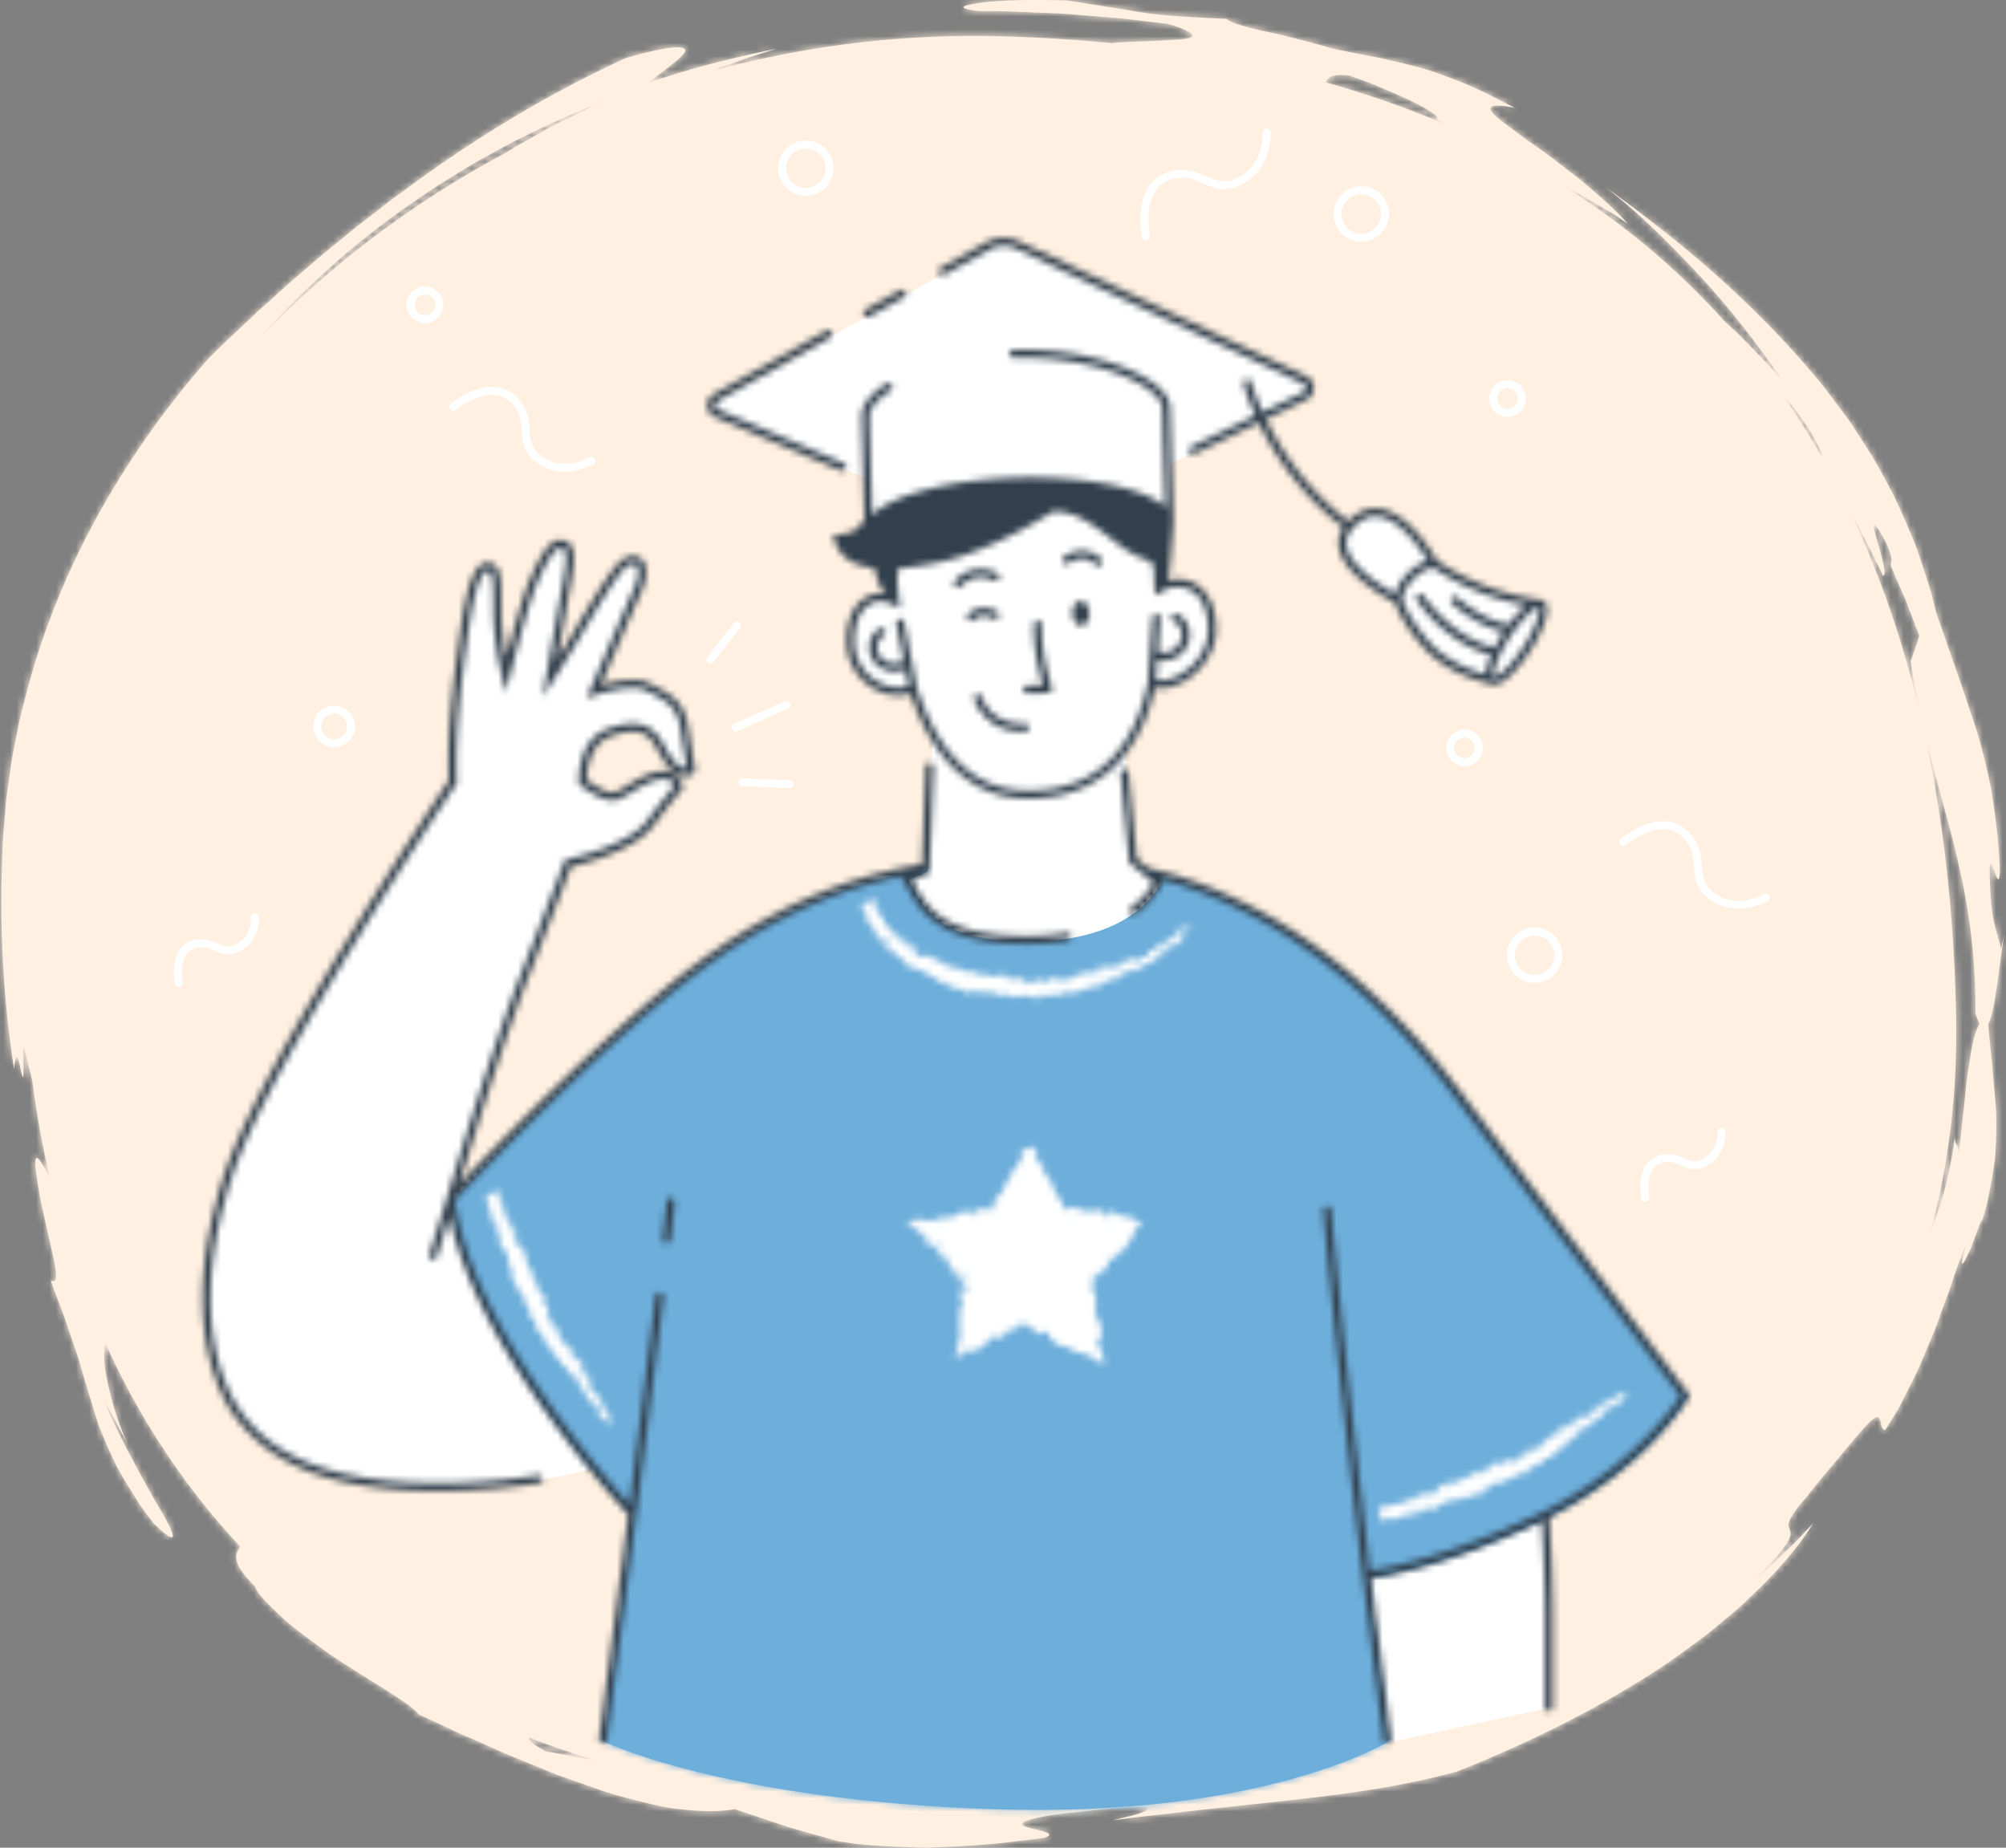 <svg width="304" height="280" fill="none" xmlns="http://www.w3.org/2000/svg"><rect width="100%" height="100%" fill="#808080" stroke="none"/><path fill-rule="evenodd" clip-rule="evenodd" d="M298.921 158.297c-.173.785-.312 1.699-.463 2.764a55.644 55.644 0 0 0-.523 3.671c-.247 2.79-.695 6.264-1.125 10.665.081-2.641-.61-1.344-.573-3.256-.358 3.432-1.201 7.186-2.201 10.419-.57 1.712-1.108 3.282-1.632 4.605 2.868-10.304 4.284-21.483 4.026-33.52-.638-29.699-6.058-55.321-16.239-76.519a161.178 161.178 0 0 1 5.149 10.093c1.489.15-3.906-12.55.142-5.649 1.718 3.434.986 3.378 1.055 4.189l2.285 5.244 2.039 5.347a64.883 64.883 0 0 1-1.317 3.824c1.437 9.323 3.542 16.411 5.678 24.382 2.099 7.941 4.218 16.789 4.15 29.026.218.661.425 1.144.622 1.49-.379.726-.754 1.741-1.073 3.225zm-23.022-89.356a121.726 121.726 0 0 0-5.879-9.291c.908 1.006 1.82 2.053 2.638 3.246 1.275 1.787 2.587 3.737 3.552 6.153.042.194-.096.102-.311-.108zM200.84 12.465c.474-.642.759-1.317 3.643-1.012 1.253.477 2.855.963 4.448 1.674 1.603.68 3.255 1.396 4.696 2.06 2.862 1.385 4.829 2.668 4.004 2.8l1.942 1.073c-5.906-2.549-12.149-4.751-18.733-6.595zM90.278 15.93c-.922.41-1.812.85-2.694 1.268-1.751.863-3.472 1.63-5.04 2.546l-4.547 2.564-1.257.8c-14.707 7.807-27.833 17.886-38.765 29.606 7.104-8.127 15.34-15.678 24.605-22.04l3.54-2.417L69.774 26l1.835-1.128 1.885-1.046 3.784-2.078c5.14-2.6 10.392-5.044 15.84-6.985l-2.84 1.167zm.143 250.899a131.059 131.059 0 0 0-4.447-.837c-1.308-.233-2.394-.481-3.226-.557-2.088-1.138-2.71-1.771-2.615-2.146a144.027 144.027 0 0 0 10.426 3.57c-.044-.011-.094-.019-.138-.03zM301.97 162.127c-.159-1.997-.456-4.235-.654-6.956.321-.602.602-1.651.852-2.937.643-3.412 1.137-8.434 1.624-10.886l-.547 2.448c-.327-1.514-.745-2.618-1.071-4.122-.33-1.504-.529-3.405-.632-6.527-.15-6.287 1.369 3.265 1.526-1.107-.159-5.011-.775-8.956-1.291-12.314-.672-3.346-1.353-6.106-2.146-8.745-1.696-5.262-3.412-10.104-6.243-18.234l-.691-2.779c-.25-.91-.548-1.795-.827-2.675-.577-1.755-1.125-3.477-1.767-5.132-1.359-3.283-2.686-6.433-4.33-9.349-1.515-2.972-3.32-5.704-5.089-8.394-.874-1.351-1.9-2.606-2.849-3.895-.972-1.274-1.91-2.565-2.988-3.766-8.317-9.819-18.029-18.662-31.527-28.4 4.613 3.612 8.99 7.812 13.513 12.633 4.551 4.8 9.032 10.465 13.694 17.196l-2.229-2.568c-.758-.84-1.573-1.635-2.353-2.45l-2.36-2.424c-.751-.72-1.529-1.413-2.291-2.115-7.137-7.952-15.362-14.849-24.667-20.66 1.535.8 3.016 1.578 4.348 2.398l3.119 1.814c.966.58 1.808 1.193 2.589 1.724-1.789-2.11-4.534-4.418-7.346-6.801l-4.349-3.339c-1.417-1.09-2.846-2.004-4.077-2.922-2.459-1.849-4.402-3.171-4.898-4.016-.501-.83.403-1.105 3.541-.487-3.521-1.822-6.332-3.263-8.822-4.165-2.468-.96-4.501-1.697-6.455-2.16-1.945-.496-3.745-.94-5.734-1.35a207.093 207.093 0 0 1-6.816-1.349c-1.298-.418-2.874-.823-4.511-1.248-1.64-.417-3.341-.872-4.933-1.188-3.175-.689-5.821-1.393-6.361-2.012-5.027-.242-7.314-.38-10.238-.636-1.458-.153-3.069-.395-5.251-.785L161.729.07c-5.206-.152-10.272-.076-13.228.374-2.932.38-3.634.835-.119 1.232l3.618.008 3.582.148c2.385.13 4.776.142 7.16.372l7.155.581 7.139.838c3.304.998 4.087 1.658 3.506 1.999-.589.378-2.538.396-4.788.544-2.247.11-4.773.159-6.499.285-.278.028-.526.06-.758.092a239.086 239.086 0 0 0-16.477-1.036 150.999 150.999 0 0 0-44.764 5.437 190.311 190.311 0 0 1 10.49-3.582c-6.558 1.359-13.085 2.96-19.413 5.184 1.463-1.317 4.527-3.384 5.334-4.45.794-1.099-.818-1.584-8.776.681C82.684 14.4 71.73 21.104 61.421 28.735c-1.302.934-2.597 1.88-3.85 2.89l-3.821 2.957c-2.473 2.078-5.044 4.06-7.488 6.246-2.528 2.09-4.922 4.37-7.448 6.585-2.407 2.333-4.95 4.605-7.37 7.086C19.252 68.438 9.41 85.174 4.316 103.862c-.603 2.34-1.276 4.666-1.702 7.061l-.716 3.574c-.21 1.198-.356 2.409-.534 3.616-.158 1.209-.367 2.412-.477 3.63l-.298 3.66c-.246 2.454-.244 4.858-.337 7.289-.217 9.709.351 19.541 1.882 29.33.337-3.368.729-1.216 1.03.211.176.713.316 1.25.37.842.035-.405.04-1.763.007-4.828l1.035 4.275c.112.434.217.885.325 1.328.659 4.976 1.538 9.9 2.668 14.747-3.03-6.253-2.395-2.091-1.355 3.603.654 2.911 1.392 6.188 1.92 8.543.495 2.365.547 3.881-.443 3.282.757 2.248 1.59 4.151 2.178 5.907.307.872.578 1.701.832 2.487.288.774.547 1.511.783 2.219a70.792 70.792 0 0 1 1.196 3.977l1.104 3.623c.369 1.2.721 2.43 1.172 3.721a79.67 79.67 0 0 0 1.724 4.113c.343.744.696 1.533 1.12 2.345.447.798.934 1.636 1.469 2.523.534.886 1.115 1.82 1.75 2.809.625.996 1.42 1.966 2.218 3.036 4.576 4.482 3.166 1.437.263-3.36-2.776-4.913-6.57-11.946-7.762-15.32.51.829.996 1.894 1.615 3.003l1.904 3.537c-1.795-4.019-2.843-8.169-3.325-11.171-.192-1.735-.189-3.096.02-3.953 5.086 11.217 11.84 21.646 20.476 30.87-.885 1.166-1.362 2.448 2.201 6.002.398 1.146 2.004 2.733 4.082 4.67 1.023.987 2.264 1.94 3.58 2.915 1.32.969 2.668 2.021 4.085 2.973 5.679 3.811 11.653 7.017 13.117 8.876 1.273.567 2.517 1.14 3.736 1.719 1.216.586 2.408 1.172 3.623 1.66 2.415 1.002 4.691 2.14 6.968 3.052l6.596 2.694c2.162.758 4.244 1.49 6.243 2.192 1.994.742 3.968 1.213 5.844 1.708 1.882.461 3.677.927 5.413 1.176 3.483.448 6.635.629 9.452.127l7.792 2.61c2.622.81 5.272 1.51 7.937 2.271.814.122 1.612.239 2.393.355.784.092 1.554.145 2.308.209a134.925 134.925 0 0 0 8.462.399c1.319-.033 2.6-.084 3.849-.147 2.5-.13 4.878-.297 7.208-.504l6.927-.833c4.087-1.354-10.035-1.475.904-3.427 1.986-.278 4.672-.578 7.341-.833 2.665-.31 5.324-.464 7.279-.368 1.128.626-3.977 1.637-5.121 1.957 10.482-1.333 19.375-2.2 27.781-3.143 8.395-.943 16.292-2.038 24.377-4.248 10.33-4.075 22.398-9.905 32.519-16.855 2.477-1.811 4.951-3.499 7.131-5.381 1.106-.921 2.2-1.801 3.222-2.712.993-.943 1.959-1.86 2.891-2.747 3.679-3.6 6.487-7.069 8.202-9.916-1.497 1.587-2.97 3.194-4.584 4.656-1.579 1.497-3.14 3.009-4.825 4.377 6.882-6.571 6.102-7.447 5.794-8.248-.17-.418-.273-.87.564-2.15.417-.641 1.073-1.484 2.065-2.644.931-1.212 2.188-2.749 3.878-4.728 4.967-6.002 6.313-7.552 6.947-7.337.6.18.255 1.979 1.114 1.9.605-.946 1.241-1.981 1.899-3.08.619-1.12 1.209-2.331 1.834-3.564 1.305-2.44 2.346-5.175 3.472-7.795.57-1.308.977-2.664 1.468-3.942.453-1.292.971-2.518 1.354-3.717.763-2.4 1.56-4.509 2.246-6.16-1.325 4.935-.431 3.154.696.684.962-2.505 2.057-5.722 1.492-3.359l.828-2.881c.233-.914.385-1.788.551-2.613a85.67 85.67 0 0 0 .743-4.485c.238-2.722.249-4.94.211-7.068-.121-2.131-.37-4.179-.547-6.562z" fill="#FFF0E1"/><mask id="a" mask-type="alpha" maskUnits="userSpaceOnUse" x="0" y="0" width="304" height="280"><path fill-rule="evenodd" clip-rule="evenodd" d="M298.921 158.297c-.173.785-.312 1.699-.463 2.764a55.644 55.644 0 0 0-.523 3.671c-.247 2.79-.695 6.264-1.125 10.665.081-2.641-.61-1.344-.573-3.256-.358 3.432-1.201 7.186-2.201 10.419-.57 1.712-1.108 3.282-1.632 4.605 2.868-10.304 4.284-21.483 4.026-33.52-.638-29.699-6.058-55.321-16.239-76.519a161.178 161.178 0 0 1 5.149 10.093c1.489.15-3.906-12.55.142-5.649 1.718 3.434.986 3.378 1.055 4.189l2.285 5.244 2.039 5.347a64.883 64.883 0 0 1-1.317 3.824c1.437 9.323 3.542 16.411 5.678 24.382 2.099 7.941 4.218 16.789 4.15 29.026.218.661.425 1.144.622 1.49-.379.726-.754 1.741-1.073 3.225zm-23.022-89.356a121.726 121.726 0 0 0-5.879-9.291c.908 1.006 1.82 2.053 2.638 3.246 1.275 1.787 2.587 3.737 3.552 6.153.042.194-.096.102-.311-.108zM200.84 12.465c.474-.642.759-1.317 3.643-1.012 1.253.477 2.855.963 4.448 1.674 1.603.68 3.255 1.396 4.696 2.06 2.862 1.385 4.829 2.668 4.004 2.8l1.942 1.073c-5.906-2.549-12.149-4.751-18.733-6.595zM90.278 15.93c-.922.41-1.812.85-2.694 1.268-1.751.863-3.472 1.63-5.04 2.546l-4.547 2.564-1.257.8c-14.707 7.807-27.833 17.886-38.765 29.606 7.104-8.127 15.34-15.678 24.605-22.04l3.54-2.417L69.774 26l1.835-1.128 1.885-1.046 3.784-2.078c5.14-2.6 10.392-5.044 15.84-6.985l-2.84 1.167zm.143 250.899a131.059 131.059 0 0 0-4.447-.837c-1.308-.233-2.394-.481-3.226-.557-2.088-1.138-2.71-1.771-2.615-2.146a144.027 144.027 0 0 0 10.426 3.57c-.044-.011-.094-.019-.138-.03zM301.97 162.127c-.159-1.997-.456-4.235-.654-6.956.321-.602.602-1.651.852-2.937.643-3.412 1.137-8.434 1.624-10.886l-.547 2.448c-.327-1.514-.745-2.618-1.071-4.122-.33-1.504-.529-3.405-.632-6.527-.15-6.287 1.369 3.265 1.526-1.107-.159-5.011-.775-8.956-1.291-12.314-.672-3.346-1.353-6.106-2.146-8.745-1.696-5.262-3.412-10.104-6.243-18.234l-.691-2.779c-.25-.91-.548-1.795-.827-2.675-.577-1.755-1.125-3.477-1.767-5.132-1.359-3.283-2.686-6.433-4.33-9.349-1.515-2.972-3.32-5.704-5.089-8.394-.874-1.351-1.9-2.606-2.849-3.895-.972-1.274-1.91-2.565-2.988-3.766-8.317-9.819-18.029-18.662-31.527-28.4 4.613 3.612 8.99 7.812 13.513 12.633 4.551 4.8 9.032 10.465 13.694 17.196l-2.229-2.568c-.758-.84-1.573-1.635-2.353-2.45l-2.36-2.424c-.751-.72-1.529-1.413-2.291-2.115-7.137-7.952-15.362-14.849-24.667-20.66 1.535.8 3.016 1.578 4.348 2.398l3.119 1.814c.966.58 1.808 1.193 2.589 1.724-1.789-2.11-4.534-4.418-7.346-6.801l-4.349-3.339c-1.417-1.09-2.846-2.004-4.077-2.922-2.459-1.849-4.402-3.171-4.898-4.016-.501-.83.403-1.105 3.541-.487-3.521-1.822-6.332-3.263-8.822-4.165-2.468-.96-4.501-1.697-6.455-2.16-1.945-.496-3.745-.94-5.734-1.35a207.093 207.093 0 0 1-6.816-1.349c-1.298-.418-2.874-.823-4.511-1.248-1.64-.417-3.341-.872-4.933-1.188-3.175-.689-5.821-1.393-6.361-2.012-5.027-.242-7.314-.38-10.238-.636-1.458-.153-3.069-.395-5.251-.785L161.729.07c-5.206-.152-10.272-.076-13.228.374-2.932.38-3.634.835-.119 1.232l3.618.008 3.582.148c2.385.13 4.776.142 7.16.372l7.155.581 7.139.838c3.304.998 4.087 1.658 3.506 1.999-.589.378-2.538.396-4.788.544-2.247.11-4.773.159-6.499.285-.278.028-.526.06-.758.092a239.086 239.086 0 0 0-16.477-1.036 150.999 150.999 0 0 0-44.764 5.437 190.311 190.311 0 0 1 10.49-3.582c-6.558 1.359-13.085 2.96-19.413 5.184 1.463-1.317 4.527-3.384 5.334-4.45.794-1.099-.818-1.584-8.776.681C82.684 14.4 71.73 21.104 61.421 28.735c-1.302.934-2.597 1.88-3.85 2.89l-3.821 2.957c-2.473 2.078-5.044 4.06-7.488 6.246-2.528 2.09-4.922 4.37-7.448 6.585-2.407 2.333-4.95 4.605-7.37 7.086C19.252 68.438 9.41 85.174 4.316 103.862c-.603 2.34-1.276 4.666-1.702 7.061l-.716 3.574c-.21 1.198-.356 2.409-.534 3.616-.158 1.209-.367 2.412-.477 3.63l-.298 3.66c-.246 2.454-.244 4.858-.337 7.289-.217 9.709.351 19.541 1.882 29.33.337-3.368.729-1.216 1.03.211.176.713.316 1.25.37.842.035-.405.04-1.763.007-4.828l1.035 4.275c.112.434.217.885.325 1.328.659 4.976 1.538 9.9 2.668 14.747-3.03-6.253-2.395-2.091-1.355 3.603.654 2.911 1.392 6.188 1.92 8.543.495 2.365.547 3.881-.443 3.282.757 2.248 1.59 4.151 2.178 5.907.307.872.578 1.701.832 2.487.288.774.547 1.511.783 2.219a70.792 70.792 0 0 1 1.196 3.977l1.104 3.623c.369 1.2.721 2.43 1.172 3.721a79.67 79.67 0 0 0 1.724 4.113c.343.744.696 1.533 1.12 2.345.447.798.934 1.636 1.469 2.523.534.886 1.115 1.82 1.75 2.809.625.996 1.42 1.966 2.218 3.036 4.576 4.482 3.166 1.437.263-3.36-2.776-4.913-6.57-11.946-7.762-15.32.51.829.996 1.894 1.615 3.003l1.904 3.537c-1.795-4.019-2.843-8.169-3.325-11.171-.192-1.735-.189-3.096.02-3.953 5.086 11.217 11.84 21.646 20.476 30.87-.885 1.166-1.362 2.448 2.201 6.002.398 1.146 2.004 2.733 4.082 4.67 1.023.987 2.264 1.94 3.58 2.915 1.32.969 2.668 2.021 4.085 2.973 5.679 3.811 11.653 7.017 13.117 8.876 1.273.567 2.517 1.14 3.736 1.719 1.216.586 2.408 1.172 3.623 1.66 2.415 1.002 4.691 2.14 6.968 3.052l6.596 2.694c2.162.758 4.244 1.49 6.243 2.192 1.994.742 3.968 1.213 5.844 1.708 1.882.461 3.677.927 5.413 1.176 3.483.448 6.635.629 9.452.127l7.792 2.61c2.622.81 5.272 1.51 7.937 2.271.814.122 1.612.239 2.393.355.784.092 1.554.145 2.308.209a134.925 134.925 0 0 0 8.462.399c1.319-.033 2.6-.084 3.849-.147 2.5-.13 4.878-.297 7.208-.504l6.927-.833c4.087-1.354-10.035-1.475.904-3.427 1.986-.278 4.672-.578 7.341-.833 2.665-.31 5.324-.464 7.279-.368 1.128.626-3.977 1.637-5.121 1.957 10.482-1.333 19.375-2.2 27.781-3.143 8.395-.943 16.292-2.038 24.377-4.248 10.33-4.075 22.398-9.905 32.519-16.855 2.477-1.811 4.951-3.499 7.131-5.381 1.106-.921 2.2-1.801 3.222-2.712.993-.943 1.959-1.86 2.891-2.747 3.679-3.6 6.487-7.069 8.202-9.916-1.497 1.587-2.97 3.194-4.584 4.656-1.579 1.497-3.14 3.009-4.825 4.377 6.882-6.571 6.102-7.447 5.794-8.248-.17-.418-.273-.87.564-2.15.417-.641 1.073-1.484 2.065-2.644.931-1.212 2.188-2.749 3.878-4.728 4.967-6.002 6.313-7.552 6.947-7.337.6.18.255 1.979 1.114 1.9.605-.946 1.241-1.981 1.899-3.08.619-1.12 1.209-2.331 1.834-3.564 1.305-2.44 2.346-5.175 3.472-7.795.57-1.308.977-2.664 1.468-3.942.453-1.292.971-2.518 1.354-3.717.763-2.4 1.56-4.509 2.246-6.16-1.325 4.935-.431 3.154.696.684.962-2.505 2.057-5.722 1.492-3.359l.828-2.881c.233-.914.385-1.788.551-2.613a85.67 85.67 0 0 0 .743-4.485c.238-2.722.249-4.94.211-7.068-.121-2.131-.37-4.179-.547-6.562z" fill="#fff"/></mask><g mask="url(#a)"><rect x="-32.463" y="-51.378" width="381.689" height="380.808" rx="80" fill="#FFF0E1"/></g><path fill-rule="evenodd" clip-rule="evenodd" d="M119.654 119.436h-.024l-7.131-.286a.602.602 0 0 1 .047-1.203l7.131.285a.603.603 0 0 1-.023 1.204zM107.68 100.541a.6.6 0 0 1-.475-.971l3.993-5.132a.602.602 0 0 1 .952.74l-3.995 5.131a.6.6 0 0 1-.475.232zM111.472 110.848a.602.602 0 0 1-.244-1.152l7.702-3.421a.602.602 0 1 1 .488 1.1l-7.701 3.422a.622.622 0 0 1-.245.051zM221.967 111.762a1.57 1.57 0 1 0 0 3.138 1.57 1.57 0 0 0 0-3.138zm0 4.343a2.776 2.776 0 0 1-2.774-2.773 2.776 2.776 0 0 1 2.774-2.773 2.777 2.777 0 0 1 2.774 2.773 2.776 2.776 0 0 1-2.774 2.773zM64.407 44.624a1.57 1.57 0 0 0 0 3.14c.866 0 1.57-.706 1.57-1.571s-.704-1.57-1.57-1.57zm0 4.342a2.776 2.776 0 0 1-2.773-2.773 2.777 2.777 0 0 1 2.773-2.773 2.776 2.776 0 0 1 2.774 2.773 2.776 2.776 0 0 1-2.774 2.773zM228.463 58.834c-.866 0-1.571.704-1.571 1.569a1.571 1.571 0 0 0 3.141 0c0-.865-.705-1.57-1.57-1.57zm0 4.341a2.776 2.776 0 0 1-2.774-2.772 2.776 2.776 0 0 1 2.774-2.774 2.776 2.776 0 0 1 2.774 2.774 2.775 2.775 0 0 1-2.774 2.773zM122.123 22.5a2.992 2.992 0 0 0-2.99 2.989 2.992 2.992 0 0 0 2.99 2.988 2.992 2.992 0 0 0 2.989-2.988 2.992 2.992 0 0 0-2.989-2.989zm0 7.182a4.198 4.198 0 0 1-4.193-4.193 4.198 4.198 0 0 1 4.193-4.193 4.197 4.197 0 0 1 4.193 4.193 4.197 4.197 0 0 1-4.193 4.193zM206.295 29.433c-1.65 0-2.99 1.34-2.99 2.989a2.992 2.992 0 0 0 2.99 2.988 2.992 2.992 0 0 0 2.989-2.988 2.992 2.992 0 0 0-2.989-2.989zm0 7.18a4.198 4.198 0 0 1-4.194-4.191 4.198 4.198 0 0 1 4.194-4.192 4.196 4.196 0 0 1 4.193 4.192 4.196 4.196 0 0 1-4.193 4.192zM50.64 108.134a1.957 1.957 0 0 0-1.955 1.953c0 1.077.879 1.954 1.955 1.954a1.957 1.957 0 0 0 1.955-1.954 1.956 1.956 0 0 0-1.955-1.953zm0 5.11a3.161 3.161 0 0 1-3.158-3.157 3.16 3.16 0 0 1 3.158-3.157 3.16 3.16 0 0 1 3.158 3.157 3.16 3.16 0 0 1-3.158 3.157zM232.561 141.764a2.992 2.992 0 0 0-2.989 2.988 2.993 2.993 0 0 0 2.989 2.989c1.65 0 2.99-1.341 2.99-2.989a2.992 2.992 0 0 0-2.99-2.988zm.001 7.181a4.196 4.196 0 0 1-4.193-4.193 4.196 4.196 0 0 1 4.193-4.192 4.198 4.198 0 0 1 4.193 4.192 4.197 4.197 0 0 1-4.193 4.193zM263.446 137.692c-1.531 0-3.263-.433-4.871-1.826-1.61-1.394-1.742-3.02-1.871-4.593-.133-1.631-.259-3.171-1.982-4.65-3.214-2.761-8.287 1.361-8.338 1.403a.602.602 0 1 1-.766-.928c.239-.198 5.903-4.81 9.89-1.388 2.098 1.802 2.256 3.747 2.396 5.465.119 1.454.221 2.709 1.46 3.781 3.558 3.081 7.771.642 7.948.537a.6.6 0 0 1 .617 1.034c-.032.019-1.992 1.165-4.483 1.165zM85.6 71.467c-1.486 0-3.167-.42-4.728-1.772-1.565-1.354-1.693-2.933-1.818-4.46-.13-1.574-.249-3.061-1.912-4.488-3.092-2.661-7.997 1.318-8.047 1.359a.6.6 0 1 1-.766-.928c.231-.193 5.735-4.662 9.599-1.344 2.037 1.75 2.191 3.637 2.327 5.303.114 1.404.213 2.615 1.406 3.648 3.431 2.972 7.5.62 7.672.518a.603.603 0 0 1 .618 1.035c-.03.017-1.933 1.128-4.351 1.13zM173.681 36.463a.602.602 0 0 1-.588-.48c-.065-.315-1.553-7.75 3.512-9.747 2.671-1.048 4.534-.253 6.178.45 1.403.6 2.613 1.117 4.209.496 4.585-1.784 4.385-6.862 4.373-7.078a.603.603 0 0 1 .57-.631.61.61 0 0 1 .633.568c.003.06.267 6.16-5.137 8.263-2.059.803-3.616.134-5.122-.511-1.57-.672-3.056-1.306-5.262-.436-4.121 1.624-2.789 8.314-2.776 8.382a.6.6 0 0 1-.59.724zM27.098 149.549a.6.6 0 0 1-.588-.479c-.044-.207-1.015-5.075 2.352-6.402 1.774-.698 3.044-.151 4.066.286.874.374 1.565.668 2.49.309 2.737-1.064 2.623-4.117 2.616-4.246a.603.603 0 0 1 .571-.632c.334-.002.615.238.632.568.075 1.395-.535 4.325-3.383 5.432-1.385.539-2.456.08-3.4-.324-.988-.423-1.841-.787-3.15-.272-2.425.954-1.624 4.996-1.616 5.037a.603.603 0 0 1-.59.723zM249.34 182.099a.603.603 0 0 1-.588-.48c-.043-.206-1.015-5.075 2.351-6.402 1.769-.698 3.043-.152 4.068.286.875.375 1.567.667 2.488.31 2.737-1.064 2.624-4.118 2.618-4.247a.604.604 0 0 1 .571-.632c.354.015.614.238.631.569.075 1.395-.537 4.324-3.382 5.432-1.386.537-2.455.078-3.4-.324-.987-.424-1.842-.789-3.152-.275-2.424.955-1.623 4.999-1.615 5.038a.601.601 0 0 1-.59.725zM68.804 118.422s-28.343 42.186-34.071 59.663c-5.73 17.478-3.016 29.832 1.205 35.859 4.221 6.026 11.76 11.149 28.947 11.451 17.186.301 28.644-3.917 28.644-3.917l-25.026-39.777s6.332-21.394 11.157-33.749c4.824-12.354 6.633-17.176 6.633-17.176s9.37-1.984 12.436-6.04c3.065-4.056 4.39-5.547 4.39-5.547s-.414-2.235-3.065-1.738c-2.651.497-5.053 2.732-6.627 3.147-1.575.412-4.888-2.154-4.888-2.154s-.248-5.877 3.894-7.45c4.142-1.573 6.213-.745 7.621 1.655 1.408 2.401 1.988 3.56 3.23 4.057 1.243.497 1.701-.096 1.701-.096s-.489-2.892-1.069-6.617c-.581-3.725-3.005-4.682-5.746-6.072-2.218-1.124-7.949.757-7.949.757s5.254-12.26 6.622-15.288c1.645-3.64.203-5.508-1.88-4.227-1.526.939-5.757 8.22-7.402 11.038-1.645 2.818-3.995 6.458-3.995 6.458s1.56-8.956 2.62-14.75c.854-4.662.207-5.454-.967-5.572-1.175-.117-2.475 1.652-4.356 6.113-1.312 3.117-3.995 13.857-3.995 13.857s-1.318-5.388-1.292-9.981c.027-4.758-.09-6.654-1.566-6.52-1.251.114-2.43 2.41-3.487 9.925-1.058 7.516-2.027 15.437-1.719 22.691zM233.717 221.889s1.139 13.056 1.139 23.275v13.624l-29.016 6.244-7.965-39.737 35.842-3.406z" fill="#fff"/><path fill-rule="evenodd" clip-rule="evenodd" d="M68.445 181.958s23.97-25.763 40.004-36.947c20.227-14.108 36.948-14.252 48.077-14.252 11.128 0 20.475.89 33.385 7.571 12.909 6.681 24.039 18.261 30.716 27.169 6.676 8.907 34.92 46.308 34.92 46.308s-6.431 11.145-22.456 18.716c-16.026 7.571-25.819 8.462-25.819 8.462l3.117 24.941s-18.697 11.58-59.651 10.244c-40.954-1.336-59.205-10.244-59.205-10.244l4.452-34.294s-24.87-26.295-27.54-47.674z" fill="#6DAEDB"/><mask id="b" mask-type="alpha" maskUnits="userSpaceOnUse" x="68" y="130" width="188" height="145"><path fill-rule="evenodd" clip-rule="evenodd" d="M68.445 181.958s23.97-25.763 40.004-36.947c20.227-14.108 36.948-14.252 48.077-14.252 11.128 0 20.475.89 33.385 7.571 12.909 6.681 24.039 18.261 30.716 27.169 6.676 8.907 34.92 46.308 34.92 46.308s-6.431 11.145-22.456 18.716c-16.026 7.571-25.819 8.462-25.819 8.462l3.117 24.941s-18.697 11.58-59.651 10.244c-40.954-1.336-59.205-10.244-59.205-10.244l4.452-34.294s-24.87-26.295-27.54-47.674z" fill="#fff"/></mask><g mask="url(#b)"><rect x="-28.648" y="-53.421" width="377.286" height="386.531" rx="80" fill="#6DAEDB"/></g><path fill-rule="evenodd" clip-rule="evenodd" d="m137.661 133.384 2.888-1.282.963-23.715 28.242-.961 2.247 23.234 3.851 3.204s-3.531 8.813-20.058 8.813c-14.305 0-15.886-5.608-18.133-9.293zM151.429 81.073l-42.524-18.115c-1.084-.438-1.127-1.955-.069-2.453l41.418-23.044a4.972 4.972 0 0 1 3.979-.113l43.727 20.52c1.085.436 1.128 1.954.069 2.453L155.408 80.96a4.972 4.972 0 0 1-3.979.113z" fill="#fff"/><path fill-rule="evenodd" clip-rule="evenodd" d="M178.005 88.69c-.641.066-1.379.359-2.143.805-.139-4.835-.545-9.83-.545-9.83s-10.613-6.832-22.197-5.909c-11.584.925-16.752 7.612-16.752 7.612l-.705 6.56s.048 1.35.273 3.484c-.7-.345-1.368-.553-1.943-.582-3.101-.158-4.985 2.836-4.814 7.027.157 3.841 3.302 7.138 7.281 7.184 1.024.012 1.628-.256 2.17-.455 2.65 8.18 7.64 15.886 17.019 16.066 13.167.252 17.692-9.477 19.198-16.825.415.102 1.529.188 2.042.102 3.679-.611 7.226-4.39 7.11-8.467-.117-4.078-2.056-7.184-5.994-6.773z" fill="#fff"/><path fill-rule="evenodd" clip-rule="evenodd" d="M177.529 79.563c-.109-3.823-10.405-6.633-22.996-6.274-12.592.357-22.711 3.748-22.602 7.571l-.498-17.44c-.109-3.824 9.803-9.12 22.394-9.48 12.593-.358 23.095 4.359 23.205 8.183l.497 17.44zM212.223 91.224s-11.92-5.949-7.502-11.141c6-7.052 12.889 5.57 12.889 5.57s-4.81 1.922-5.387 5.571z" fill="#fff"/><path fill-rule="evenodd" clip-rule="evenodd" d="M226.401 103.348s-6.098-1.175-9.752-5.209c-3.656-4.033-4.425-6.915-4.425-6.915s-.163-1.963 2.501-4.226c1.341-1.14 2.885-1.345 2.885-1.345s3.755 2.737 8.981 4.475c3.947 1.314 7.264 1.672 7.264 1.672l-7.454 11.548z" fill="#fff"/><path fill-rule="evenodd" clip-rule="evenodd" d="M231.697 98.584c-2.059 3.189-4.431 5.322-5.297 4.764-.866-.558.1-3.595 2.158-6.784 2.058-3.189 4.43-5.321 5.297-4.764.866.558-.1 3.595-2.158 6.784z" fill="#fff"/><mask id="c" mask-type="alpha" maskUnits="userSpaceOnUse" x="30" y="36" width="227" height="229"><path fill-rule="evenodd" clip-rule="evenodd" d="M131.449 48.047c.099 0 .2-.025.292-.076l5.268-2.934a.602.602 0 0 0-.585-1.051l-5.267 2.934a.6.6 0 0 0 .292 1.127zM108.399 63.204l18.984 8.097a.599.599 0 0 0 .789-.317.6.6 0 0 0-.316-.79l-18.995-8.102a.727.727 0 0 1-.464-.663.756.756 0 0 1 .463-.71l16.948-9.545a.6.6 0 1 0-.59-1.047l-16.91 9.524a1.92 1.92 0 0 0-1.113 1.812 1.915 1.915 0 0 0 1.204 1.74zM208.392 78.25c.13 0 .262.007.395.02 3.37.347 6.511 4.955 7.591 6.71a6.753 6.753 0 0 0-2.346 1.276c-1.72 1.464-2.351 2.841-2.577 3.754-1.871-1.047-6.715-4.024-7.348-7.122-.198-.975.055-1.86.773-2.706 1.103-1.297 2.254-1.932 3.512-1.932zm22.881 13.517c-.908.745-1.836 1.827-2.609 2.873-3.981-.586-7.767-4.053-7.805-4.088a.601.601 0 0 0-.818.88c.159.149 3.748 3.44 7.862 4.295-.052.079-.107.16-.156.237a25.011 25.011 0 0 0-1.255 2.186c-6.612-1.6-10.756-7.848-10.797-7.911a.602.602 0 0 0-1.008.655c.177.274 4.345 6.564 11.285 8.361-.466 1.078-.795 2.145-.794 2.978-1.85-.518-5.787-1.896-8.387-4.77-3.437-3.8-4.256-6.562-4.269-6.562-.004-.095-.045-1.74 2.29-3.728.899-.767 1.92-1.066 2.357-1.166.881.612 4.319 2.877 8.925 4.412a40.968 40.968 0 0 0 5.179 1.348zm-.39 6.218c-2.066 3.202-3.99 4.695-4.447 4.604-.29-.379.253-2.763 2.32-5.973 2.014-3.123 3.911-4.606 4.41-4.606.014 0 .026.001.039.004.29.378-.253 2.763-2.322 5.971zm-87.732-56.37 7.074-3.943a4.37 4.37 0 0 1 3.467-.113l43.745 20.553c.416.168.459.55.462.664a.728.728 0 0 1-.428.693l-6.126 2.97c-1.213-2.678-1.717-4.491-1.727-4.53a.602.602 0 0 0-1.163.31c.044.164.561 2.031 1.793 4.752l-9.73 4.718a.601.601 0 0 0 .524 1.082l9.716-4.712c1.519 3.128 3.892 7.11 7.453 10.951 2.187 2.359 4.002 3.898 5.395 4.906-.665.994-.912 2.07-.677 3.213.825 4.041 7.216 7.565 8.496 8.237.271.798 1.328 3.428 4.473 6.905 3.654 4.037 9.511 5.286 10.036 5.391.153.066.313.111.481.111 1.691 0 4.156-3.084 5.479-5.136 1.492-2.313 3.571-6.485 2.016-7.587l-.025-.024c-.006-.002-.008-.008-.014-.01-.244-.157-.52-.198-.815-.166-1.09-.16-3.668-.6-6.582-1.573-4.617-1.538-8.097-3.895-8.708-4.321-.562-.995-4.354-7.42-8.856-7.883-1.652-.163-3.176.477-4.549 1.902-1.332-.959-3.112-2.457-5.267-4.782-3.438-3.71-5.752-7.609-7.237-10.666l6.131-2.973a1.914 1.914 0 0 0 1.113-1.812 1.905 1.905 0 0 0-1.182-1.732l-43.746-20.553a5.599 5.599 0 0 0-4.496.146l-7.111 3.96a.6.6 0 0 0 .585 1.052z" fill="#393F49"/><path fill-rule="evenodd" clip-rule="evenodd" d="m174.632 93.586-.673 9.886c-1.561 7.59-6.046 16.615-18.584 16.329-7.591-.148-13.123-5.407-16.442-15.633l-1.913-9.883a.602.602 0 0 0-1.181.228l1.097 5.668c-.53.333-1.23.447-1.944.303-.708-.141-1.3-.51-1.624-1.011a2.494 2.494 0 0 1-.396-1.74 2.051 2.051 0 0 1 .945-1.433.602.602 0 0 0-.655-1.01 3.274 3.274 0 0 0-1.479 2.254c-.138.88.065 1.797.574 2.583.499.771 1.375 1.331 2.401 1.537.278.056.557.084.834.084.559 0 1.101-.114 1.583-.332l.486 2.515a4.344 4.344 0 0 1-1.473.243c-3.54-.041-6.539-3.008-6.684-6.615-.097-2.35.491-4.334 1.614-5.445.697-.69 1.571-1.012 2.566-.964.472.025 1.063.205 1.706.522l.979.48-.114-1.083c-.214-2.033-.267-3.364-.274-3.364l.171-1.58c1.67-.131 3.561-.41 5.782-.846 8.282-1.622 17.575-7.725 17.575-7.725s2.332-.469 5.946 1.939c3.275 2.183 4.213 3.454 6.873 4.767 1.068.526 2.223.667 2.427 1.462.029.115.059.215.088.322.051 1.035.095 2.116.125 3.187l.03 1.014.877-.512c.719-.421 1.375-.673 1.9-.728 1.37-.145 2.505.174 3.381.94 1.189 1.041 1.88 2.91 1.947 5.258.113 3.968-3.39 7.33-6.604 7.865-.289.05-.861.025-1.305-.02l.21-3.082c.292.09.595.149.907.149 1.464 0 3.029-.941 3.65-2.367.807-1.85.082-3.959-1.619-4.701a.602.602 0 0 0-.482 1.102c1.094.477 1.541 1.876.999 3.118-.543 1.244-2.163 1.989-3.271 1.504-.033-.014-.067-.013-.101-.021l.347-5.082a.603.603 0 0 0-1.202-.082zm2.064 10.67c4.172-.695 7.729-4.941 7.611-9.087-.076-2.688-.914-4.865-2.358-6.128-1.139-.996-2.588-1.413-4.298-1.232a4.26 4.26 0 0 0-.742.15c.394-1.351.478-3.142.672-5.565.076-.952.196-1.918.195-2.867a.606.606 0 0 0 .064-.272v-.001l-.499-17.458c-.062-2.19-2.725-4.454-7.304-6.209-4.754-1.821-10.614-2.727-16.511-2.566a.603.603 0 0 0 .036 1.203c5.632-.164 11.499.745 16.043 2.487 3.924 1.503 6.489 3.513 6.533 5.119l.427 14.985c-3.392-3.114-13.013-4.683-22.335-4.425-6.145.175-11.911 1.07-16.233 2.52-2.731.916-4.687 1.98-5.814 3.144l-.426-14.96c-.032-1.135 1.141-2.564 3.217-3.922a.603.603 0 0 0 .176-.832.605.605 0 0 0-.834-.175c-2.507 1.64-3.808 3.355-3.763 4.964l.443 15.52c-.238.453-.53.896-1.036 1.37-1.207 1.133-3.665.991-3.665.991s.212 2.43 2.249 3.776c1.089.72 2.383 1.122 3.921 1.299.168.61.374 1.303.605 1.985.355 1.046.876 1.633 1.275 1.959a3.991 3.991 0 0 0-.6-.08c-1.325-.06-2.538.385-3.474 1.311-1.381 1.367-2.08 3.621-1.97 6.348.172 4.235 3.703 7.721 7.872 7.769a5.14 5.14 0 0 0 1.801-.28c3.474 10.257 9.475 15.754 17.377 15.906.172.003.34.005.507.005 13.295 0 17.708-10.219 19.167-16.766.548.061 1.245.085 1.671.014z" fill="#393F49"/><path fill-rule="evenodd" clip-rule="evenodd" d="M163.711 91.101c-.708.039-1.237.895-1.182 1.915.055 1.019.673 1.814 1.38 1.776.708-.038 1.237-.895 1.182-1.914-.055-1.019-.673-1.814-1.38-1.777zM158.627 101.34c-.858-3.624-.761-6.646-.759-6.676a.602.602 0 0 0-.579-.623l-.022-.001a.602.602 0 0 0-.602.58c-.005.129-.105 3.207.792 6.998.2.843.415 1.656.567 2.215l-2.342.066a.602.602 0 0 0 .018 1.203h.018l3.112-.088a.604.604 0 0 0 .559-.769c-.001-.005-.406-1.402-.762-2.905zM155.309 109.651c-5.181.211-6.48-3.871-6.532-4.045a.604.604 0 0 0-.752-.398.597.597 0 0 0-.399.748c.014.049 1.546 4.905 7.307 4.905.14 0 .282-.001.425-.008a.602.602 0 0 0 .577-.625.583.583 0 0 0-.626-.577zM150.598 87.953a.601.601 0 0 0 .515-1.088c-3.19-1.505-5.591.144-6.413 1.228a.602.602 0 0 0 .957.73c.074-.095 1.855-2.328 4.941-.87zM161.245 84.402a.602.602 0 0 0 .743.947c.085-.067 2.104-1.614 4.056.212a.603.603 0 0 0 .851-.028.604.604 0 0 0-.028-.85c-2.156-2.019-4.617-1.066-5.622-.28zM150.55 93.745a.6.6 0 1 0 .544-1.072c-2.205-1.12-3.84-.2-4.396.442a.598.598 0 0 0 .455.992.603.603 0 0 0 .449-.198c.043-.047 1.058-1.121 2.948-.164zM161.632 141.381c-1.891.309-3.952.466-6.123.466-12.531 0-14.977-4.352-16.942-7.849a47.639 47.639 0 0 0-.325-.576l2.614-1.161.648-16.009a.602.602 0 0 0-.577-.625c-.303-.024-.611.245-.626.577l-.598 14.777c-9.034 1.453-19.731 4.932-31.739 13.303-13.4 9.339-32.52 29.033-38.34 35.144 1.8-5.947 6.592-21.494 10.391-31.231 4.105-10.516 6.042-15.618 6.51-16.858 1.722-.398 9.58-2.391 12.448-6.186 3.002-3.976 4.339-5.488 4.352-5.503l.195-.22-.054-.29c-.009-.046-.219-1.133-1.191-1.798-.685-.469-1.55-.612-2.57-.419-1.667.312-3.174 1.227-4.503 2.034-.82.499-1.595.969-2.155 1.117-.843.217-2.83-.911-4.126-1.868.018-1.126.306-5.365 3.5-6.579 4.114-1.564 5.722-.571 6.874 1.396l.367.626c1.183 2.033 1.836 3.152 3.154 3.679 1.614.644 2.323-.191 2.398-.288l.161-.208-.043-.26s-.489-2.883-1.068-6.6c-.585-3.769-2.971-4.963-5.496-6.227l-.561-.281c-1.774-.9-5.257-.162-7.15.352 1.348-3.142 5.003-11.651 6.102-14.081 1.02-2.258 1.025-4.138.012-5.028-.69-.608-1.722-.59-2.752.045-1.436.884-4.603 6.102-7.513 11.092l-.082.143a161.92 161.92 0 0 1-2.353 3.87c.546-3.12 1.419-8.068 2.09-11.741.568-3.098.537-4.709-.105-5.563-.312-.414-.766-.647-1.39-.709-1.543-.149-2.936 1.659-4.963 6.47-.927 2.203-2.494 8.019-3.372 11.402-.36-1.96-.765-4.763-.751-7.293.023-4.05-.058-5.908-.945-6.721-.335-.308-.767-.439-1.275-.395-1.838.169-3.004 3.19-4.021 10.43-.991 7.039-2.021 15.161-1.73 22.575-1.939 2.903-28.478 42.792-33.977 59.576-7.148 21.815-.825 33.336 1.283 36.348 5.406 7.721 14.742 11.437 29.379 11.693.59.01 1.177.015 1.764.015 5.175 0 10.31-.396 15.285-1.184a.603.603 0 0 0 .501-.688.608.608 0 0 0-.689-.501 96.366 96.366 0 0 1-16.84 1.155c-18.682-.328-25.164-6.538-28.415-11.181-2.027-2.895-8.098-13.998-1.123-35.283 5.627-17.177 33.66-59.023 33.941-59.443l.11-.164-.007-.198c-.315-7.364.717-15.503 1.71-22.553 1.13-8.047 2.327-9.342 2.939-9.398.246-.022.315.047.352.081.586.539.569 3.472.554 5.829-.025 4.609 1.253 9.892 1.308 10.115l.579 2.365.59-2.362c.025-.107 2.681-10.718 3.96-13.752 2.044-4.856 3.19-5.794 3.732-5.74.334.032.46.118.55.236.39.516.35 2.072-.118 4.622a2218.75 2218.75 0 0 0-2.613 14.737l-.508 2.919 1.605-2.49c.023-.036 2.372-3.68 4.001-6.474l.084-.142c1.418-2.431 5.73-9.83 7.103-10.673.268-.165.933-.514 1.328-.167.456.401.553 1.709-.315 3.629-1.353 2.996-6.563 15.157-6.616 15.28l-.523 1.223 1.265-.414c1.525-.502 5.84-1.62 7.474-.792l.566.285c2.435 1.218 4.358 2.18 4.847 5.337.45 2.886.846 5.271 1.001 6.198-.171.027-.44.005-.812-.145-.935-.373-1.445-1.25-2.562-3.167l-.368-.631c-1.684-2.874-4.26-3.462-8.34-1.91-4.49 1.705-4.286 7.771-4.275 8.028l.011.28.22.17c.593.46 3.635 2.726 5.402 2.256.731-.192 1.539-.682 2.475-1.252 1.242-.754 2.648-1.608 4.098-1.88 1.56-.29 2.101.53 2.281.998-.488.574-1.814 2.173-4.195 5.325-2.888 3.824-11.967 5.787-12.059 5.806l-.323.069-.114.308c-.02.048-1.862 4.956-6.62 17.149-4.58 11.731-10.584 31.837-11.115 33.619l-.095.103.019.151-2.633 8.464a.603.603 0 0 0 1.15.358l1.92-6.177c3.946 19.783 24.816 42.797 27.075 45.238l-4.414 33.979a.603.603 0 0 0 1.193.155l4.45-34.262.003-.011.034-.27v-.001c.299-2.365 2.476-19.638 4.065-32.551a.6.6 0 0 0-.522-.671.585.585 0 0 0-.671.523c-1.444 11.725-3.373 27.05-3.94 31.541-4.366-4.835-23.968-27.436-26.463-46.057 2.309-2.462 24.663-26.139 39.701-36.621 10.47-7.296 19.93-10.816 28.143-12.522l-.283.126.357.585c.218.359.431.738.649 1.128 2.007 3.572 4.755 8.463 17.991 8.463 2.236 0 4.361-.162 6.318-.481a.6.6 0 0 0 .495-.691.605.605 0 0 0-.69-.497zM255.837 211.141c-.283-.373-28.311-37.463-34.907-46.258-4.175-5.566-15.545-19.369-30.91-27.315-5.866-3.033-10.967-4.889-16.012-6.018l-1.723-1.434-1.261-13.068a.603.603 0 0 0-.656-.541.6.6 0 0 0-.542.656l1.31 13.56 3.676 3.062c-.384.696-1.39 2.236-3.443 3.771a.603.603 0 0 0 .723.963c3.048-2.28 3.99-4.572 4.027-4.669l.164-.406-.164-.136c4.197 1.136 8.509 2.826 13.348 5.329 15.144 7.832 26.374 21.468 30.499 26.968 6.265 8.352 31.849 42.212 34.662 45.933-1.222 1.9-7.875 11.462-21.979 18.12-13.584 6.414-22.728 8.006-25.026 8.326-.528-4.438-3.939-33.259-5.883-54.64a.62.62 0 0 0-.654-.544.602.602 0 0 0-.545.653c1.943 21.378 5.352 50.18 5.886 54.662h-.003l3.192 25.532c.041.331.34.565.672.522a.6.6 0 0 0 .522-.672l-3.041-24.315c2.4-.32 11.527-1.888 25.396-8.437.16-.075.304-.157.463-.232.265 4.4.513 9.782.513 14.525v13.661a.6.6 0 1 0 1.203 0v-13.661c0-4.958-.27-10.604-.545-15.115 14.804-7.524 21.015-18.009 21.078-18.118l.2-.345-.24-.319z" fill="#393F49"/><path fill-rule="evenodd" clip-rule="evenodd" d="M101.65 181.525h-.005a.606.606 0 0 0-.602.597c-.001.116-.067.896-.632 5.619a.6.6 0 0 0 .526.668c.025.004.048.004.072.004.3 0 .56-.224.597-.529.641-5.351.641-5.648.641-5.761a.599.599 0 0 0-.597-.598z" fill="#393F49"/></mask><g mask="url(#c)"><rect x="-36.818" y="-50.966" width="394.456" height="383.89" rx="80" fill="#32404D"/></g><mask id="d" mask-type="alpha" maskUnits="userSpaceOnUse" x="73" y="136" width="174" height="95"><path fill-rule="evenodd" clip-rule="evenodd" d="M138.096 143.071c.078.004.052.069.016.129a.433.433 0 0 0-.11-.041l-.033.027a1.02 1.02 0 0 1 .127-.115zm-.733 2.394a.725.725 0 0 0-.151-.124c.057-.102.144-.188.177-.157-.067.048-.021.162-.026.281zm-.371-.256-.004.004-.102-.048c.022.008.052.022.106.044zm-4.571-3.239c.144.198.421-.168.659-.28.273.144-.182.298-.303.512.205.071.611-.074.679.038-.052.053-.056.089-.146.123.39-.076.358.427.832.303a.46.46 0 0 1-.063.092c.143-.171.312-.322.438-.423.076.069.34-.05.148.17-.036-.051-.127.024-.216.062l.168-.006c-.246.348-.209-.01-.442.193.25.066.672.009.696.205-.277.303-.362-.181-.481.222l-.058-.288c-.347.571-.074-.144-.464.447.149.33.415.137.562.464.217-.102.225-.251.442-.355.61.049-.472 1 .159.865.258-.136.638-.491.635-.13l-.379.283c.218.25.589-.369.634.083-.165.097-.293-.053-.293.02-.077.417.292-.092.418.016l-.243.332c.309.177.776.21 1.119.379-.092.084-.224.147-.228.297.518.117.806.633 1.06 1.108l.342-.191c.032.028-.025.179-.099.209.077.218.131-.181.277-.247.098.037.002.248-.11.3.429-.062 1.117-.099 1.215.398l-.11.059c.16.255.61-.488.658-.084l-.069.033c.207.205.485.311.725.45.252.117.467.265.552.594.285-.431.423.429.739-.207.153.449.02.529.352.929.101.079.33-.34.492-.351l-.129.349.324-.285-.052.45.167-.048c-.047-.037-.057-.192-.011-.29.262-.093.418.403.362.585l.594-.143c-.057.139-.156.162-.251.231.382-.275-.073.388.278.134-.007-.091.084-.205.112-.276.052.252.33.342.559.315l-.112.232c.357.167.81.153 1.232.226-.121-.148.023-.57.153-.586l-.045.391c.137-.22-.092-.17.141-.425.143.076 0 .455-.122.56l.223-.092c-.016.116-.075.167-.122.31.134-.222.243.452.452.063l-.015.116c.424.092.643-.001.991.051.071-.331.19-.23.341-.478.228.156.462.479.77.508.241-.142.107-.276.234-.465-.032.307.276.312.086.514.373-.009.478-.009.969-.207-.034-.131-.083-.191-.041-.292.088-.041.172.149.143.294l-.026.029c.559-.403 1.109 1.026 1.583.431l-.026.029.451-.288c.193.062-.133.225.001.423.492-.503.728.091 1.125-.243.265.915 1.046-.042 1.437.546l-.023-.215c.105-.208.125.125.201.176-.011-.167-.111-.195-.047-.31.871-.216 1.795.301 2.701.444.33.041.127-1.116.562-.626l-.094.402c.625-.518 1.344-.031 1.95-.51-.029.096-.02.215-.083.221.162.272.503-.044.481-.278.102.015.044.209.117.321.154.154.303-.406.405-.129.017.046-.027.098-.05.124.073-.15.416-.013.294-.335.259.13.441-.2.656-.026.077-.384.433.13.403-.396.055.541.481.385.594.115-.026.168.158.152.132.385.172-.023.314-.162.242-.43.421.585.548-.634.866.155a6.673 6.673 0 0 1 1.323-.874c.094.535-.493.147-.362.703.396-.302.546-.803 1.002-.755.127.044-.011.245-.03.339.382-.317.845-.165 1.155-.548.013.049-.016.113-.044.163.07-.036.195.032.125-.205l-.057.084c-.206-.316.109-.801.072-.988.055.717.416.075.449.99.037-.058.069-.186.013-.342.086.027.135.114.111.314.234-.2.066-.428.31-.486.032.115-.003.172.01.314.059-.256.116-.512.349-.468.009.072.059.156-.003.17.346-.123.405-.785.849-.692.051.531.182.118.345.538l.161-.198-.152-.178c.182-.054.23-.417.431-.33l-.07.22.304-.195-.245-.096c.099-.279-.212-.529.063-.49-.031.059.175-.055.36.161v.001c.036-.163.07-.334.24-.275.086.123.153.474.209.555-.049-.379.368-.27.324-.685.001.102.087.321.116.361l-.044-.313c.117.056.146.095.205.274.262-.052-.296-.493.082-.389-.012.032.016.07-.012.132.337-.006.472-.415.794-.391.267.377-.183.2.063.509.355-.237.557-.831.951-.934l-.089-.01c-.242-.593.406.141.446-.22-.02.064.109.343.088.274.292-.039.425-.405.687-.772l.038.167c.22.058.408-.148.596-.176-.041-.168.057-.199-.12-.369.958.487.59-.952 1.411-.595-.045.036-.027.2.01.173l.241-.372c-.192-.203-.144-.102-.339-.225-.057-.165-.044-.335.034-.394-.033.256.268.357.426.432-.062-.06-.097-.151-.155-.216.469.265-.312-.466.118-.374l.078.125c.04-.125-.003-.334.114-.371.24.221.003.186.163.396.119-.117-.126-.659.184-.515.007.116-.067.182-.067.29.369.197.318.101.448.069l-.014.002.324-.059-.122-.029c-.398-.769.215-.398.048-.985.155.558.171.25.405.53.122.026.283.035.33.13-.104-.302.333.019.163-.428.088.078.108-.097.296.134.057-.193-.175-.114-.268-.229-.107-.47.796-.123.655-.78.043-.406-.223-.706-.191-1.055.212.039.282.331.282.331.237-.021.301-.133.283-.341.063.086.151.113.285.152.051-.123-.295-.323-.058-.355.09.099.239.252.308.38.003-.189-.09-.437-.089-.621.194.081.203.25.28.373.033-.194.109-.489-.142-.707l-.154.032c.019-.061.251.123.275.195.134.271-.215.12-.315.06v-.131c-.635-.293-.158.411-.323.574l-.352-.371.206.428c-.132-.041-.372-.187-.371-.316-.284-.032.058.213-.24.143-.042-.016-.058-.035-.065-.058l.024.205c-.064-.088-.29-.204-.178-.226-.385.012.024.562-.329.391l-.009-.037c-.103.385.263.271.396.761l-.799-.478.246.275c-.036.018-.107.052-.205-.058.087.273.134.092.25.314-.368-.102-.238.474-.679.087.151.247.272.029.274.307-.475-.409-.087.233-.411.134-.185-.271.047-.247-.273-.35.302.467-.317.122-.345.287.286.331-.1.335-.178.6-.077-.113-.495.084-.761.087l-.04-.062c.239.373.011.442-.063.613-.153-.217-.193-.317-.196-.463l-.117.091c.057.135.065.224.016.323l-.165-.289c-.144.134-.09.563-.438.515.16.264.663.594.54.918-.103-.132-.27-.363-.248-.459-.007.031.006.161-.075.128l-.062-.293c-.169-.038.078.228-.017.258-.131-.198-.153-.103-.247-.267.008-.032.124.036.103-.06a.546.546 0 0 1-.433-.155c.081.109.175.268.127.335-.161.124-.214-.203-.376-.243.047.165-.15.089.035.392-.051.03-.146-.105-.216-.174-.004.188-.382.298-.091.559l.036.007-.008.023.001-.001-.001.001c-.118.483-.729.165-.953.46l-.055-.105c-.116.215-.361.284-.376.58-.053.029-.223-.126-.263-.266-.099.149-.049.291-.343.201.053-.25-.128-.143.081-.201-.229-.009-.351-.167-.411.214-.062-.306-.298-.289-.347-.169l.218.143c-.08.083-.177.095-.276.11l-.115-.386c-.56-.289-.351 1.055-.947.425.006.303.277.095.311.437-.196.025-.583-.429-.639-.412-.32-.126-.018.623-.328.57.081.122.247.469.097.663-.202.013-.425-.487-.352-.635.04-.026.075.01.091.056.04-.069.094-.151-.029-.274l.025.143c-.138-.107-.377-.009-.397-.25-.088.175.02.241.145.277-.297-.117-.36.117-.638.066.061.062.149.209.111.221-.4-.05-.068.309-.285.45-.201-.161-.11-.512-.291-.257-.188-.091-.142-.351-.12-.482-.13.343-.453-.048-.591-.065l.081-.14c-.048.083-.104.095-.162.11l.146.257c-.081-.031-.139-.017-.171-.131-.017.198.186.442.118.725-.13-.117-.236.222-.37-.135.32.05-.132-.359.091-.48-.034.056-.092.068-.173.038a.111.111 0 0 1 .002-.104c-.359-.257-.009.445-.294.511-.02-.216-.169-.375-.203-.319.113-.026.145.33.082.515-.223-.113-.166.173-.266.179l.127.047c.017.216-.083.214-.194.312-.051-.158.088-.141.025-.2-.053.401-.412-.295-.548.002-.124-.116-.101-.388-.202-.463-.156.328-.298-.22-.481.043.127.269.126.197.018.502.115-.093.232-.174.343-.274l-.158.459c.12-.016.209-.225.288-.199-.065.259-.07.187.039.405-.252-.377-.266.309-.516.061l-.142-.696c-.34-.259-.419.448-.816.34l.14.1c.005.287-.217.08-.312.214-.032-.235-.122-.306-.198-.442.038.172-.265.032-.216.506l-.215-.279c-.311-.072-.221.731-.519.703.045-.271-.109-.413.049-.63-.093.014-.184-.013-.16.15-.076-.133-.213.363-.334.145-.025.108-.002.356-.113.348-.019-.045-.016-.116-.016-.116.016.116-.146.178-.015.428-.396-.701-.822.149-1.157-.454a2.74 2.74 0 0 1-.629.249c.006-.073-.01-.119.028-.099-.284-.189-.091.698-.415.487-.189-.365.138-.225.029-.359-.116-.773-.349.148-.588-.284l.042-.051c-.172-.242-.345.331-.601.286 0 0 .006-.07-.008-.118-.141.406-.46.554-.696.678.056-.31.1-.168.034-.476-.106.05.064.497-.148.594-.082-.163-.248-.3-.287-.632l.203-.027c-.13-.424-.262.027-.374-.041l.004-.189c-.308.077-.289.55-.628.533l.041.14c-.165.477-.165-.255-.335.102l-.074-.471c-.116.12-.409.48-.627.581.115-.359.365-.552.514-.769-.12.003-.406.056-.461.293.047-.048.104-.168.154-.097-.136.378-.327.58-.569.574.026-.921-.629-.246-.801-.965-.42.332-.826-.163-1.309-.117.15.718-.142.017-.139.753-.115.044-.159.032-.167-.017l-.327-.445c-.072-.215.115-.16.112-.325-.244-.062-.09-.314-.242-.513.021.264-.104.375-.238.272l.179.344c-.368.379-.263-.613-.63-.253l.122-.219c-.184.116-.639-.077-.865.494-.024-.089-.046-.293.036-.338-.406-.134-1.006.523-1.294.124l.055-.174c-.085.043-.18.32-.256.13.015-.073.055-.174.021-.189-.05.058-.253.29-.343.175l.117-.192c-.373-.275-.703.429-1.067.468.088-.522-.197-.758-.336-.874l.018-.073c-.447-.16-.873.268-1.36.379-.142-.605-.861-.42-1.183-.883.037.112-.124.393-.215.42-.068-.134-.38.266-.223-.194l.033.02c.063-.479-.172-.421-.325-.482l-.221.597c-.113-1.015-1.219.001-1.137-.896-.152.108-.269.054-.423.161l.133-.314c-.229-.194-.34-.288-.696-.353l.165-.194c-.17-.098-.633.797-.817.739l.163-.483c-.336-.121-.439-.678-.945-.445.04-.063.118-.188.175-.179-.136-.093-.375-.607-.667.03.22-.398-.289-.212-.561-.135l.199-.274c-.361.291-.427.387-.689.377-.023-.063.102-.251.119-.143-.063-.235-.294.203-.375-.074l.182-.134c-.134-.127-.185-.022-.406.128-.17.044-.24-.274-.089-.538-.125.137-.349.282-.388.147a.33.33 0 0 1 .163-.155c-.113-.359-.604.051-.581-.334a.486.486 0 0 0 .093-.18c.192.145.34.272.311.281.181-.25.059-.403.436-.661-.259.103-.784.353-.851.129.011-.028.022-.057.046-.098l.037-.016c-.017-.048-.064-.052-.124-.035-.012-.078-.017-.133-.057-.174.144-.213-.077-.25-.139-.322-.213.265-.273.14-.362.432.002-.029.038-.019.096.012.017.002.034.01.054 0l-.024.019c.054.034.121.083.196.141-.166.084-.32.141-.281-.074a9.207 9.207 0 0 1-.455.328c.199-.452.176-.811.342-1.052-.342-.054-.609-.343-1.177-.032-.118-.004.059-.201.108-.296.078-.009.111.04.194-.007-.231-.005-.387-.316-.736-.037-.004-.296.378-.196.122-.359l.126-.065c.135-.871-1.506.062-1.201-1.042-.015.069-.022.103-.075.156-.147-.795-1.22-1.022-1.06-1.976.011-.241-.245-.117-.496-.122l.296-.216-.473.014c-.436-.132.557-.87-.132-.954l-.2.146c-.021-.143-.321-.342-.048-.433-.046.005-.251.057-.154-.042l.174-.077-.43-.193c.034-.29.713-.234.635-.576-.117-.102-.637-.166-.749-.099.006.05-.077.158-.257.221l-.132-.097c-.545.127-1.152.121-1.397.654l.412.146-.229.171-.09-.21c-.2.206.041.214.217.244-.128.069-.209.138-.24.206l.594.041c-.192.111-.448.054-.496.26.276.017.415-.288.638-.17-.19.208-.394.258-.14.306-.125.077-.221.085-.301.055.205.056.211.281.508.217-.232.247.256.348-.227.57.133-.019.469.018.541.109-.667.108.177.394-.448.67.58-.136.505.38.916.459-.048.011-.141.031-.129-.005.04.16-.078.285-.113.428.411-.233.635-.091.95-.144-.276.407-.527.209-.861.497.316-.217.504.069.732-.164-.152.278-.044.18-.323.465.499-.314.158.058.523-.051-.119.344-.423.371-.134.45-.076.195-.376.153-.376.153zM155.676 174.079l5.182 9.627 10.771 1.948-7.567 7.898 1.473 10.83-9.859-4.746-9.86 4.746 1.474-10.83-7.567-7.898 10.77-1.948 5.183-9.627z" fill="#fff"/><path fill-rule="evenodd" clip-rule="evenodd" d="M168.186 183.56c.121-.027.193.053.214.128-.127-.017-.165-.013-.272-.009l-.023.039a.569.569 0 0 1 .081-.158zm.573 2.486a.715.715 0 0 0-.18-.046c.079-.104.193-.206.245-.19-.095.061-.03.143-.065.236zm-.442-.075-.005.007-.115-.001.12-.006zm-9.981-2.893c.191.376.478-.031.745-.073.35.383-.178.359-.298.617a.685.685 0 0 0 .104.075l.16.14c.109.085.218.157.318.222.199.13.365.23.45.407-.039.081-.02.173-.129.164.114.05.213.143.309.264.316.007.642.075.973.111.331.037.678.045.811-.108.02.044.028.083.029.117-.021-.23.01-.454.051-.61.188.026.395-.214.414.084-.113-.029-.143.085-.214.165l.219-.09c.101.443-.293.094-.347.399.404-.065.91-.324 1.179-.156-.011.413-.705.012-.381.44l-.424-.235c.23.696-.265-.094-.072.642.572.224.701-.085 1.272.139.174-.199.015-.338.19-.538.913-.25.479 1.132 1.194.708.209-.24.364-.737.755-.389l-.233.428c.567.149.447-.595.993-.18-.139.159-.479.069-.401.139.325.43.322-.207.621-.154l-.01.415c.312.023.649-.008.995-.038l.25-.023.121-.042a1.05 1.05 0 0 1 .27-.043c-.092.107-.193.219-.215.342.411-.134.603.16.191.332l.336-.1.355-.087a2.955 2.955 0 0 1-.453.142c-.299.12.425-.119.654-.156-.01.045-.426.149-.597.175.231-.025.394.038.377.167-.012.123-.189.297-.459.305l-.082-.066c-.208.009.521.503.071.496.003-.033-.008-.052-.012-.077-.769.58-1.356 1.661-2.271 1.845.266.459-.866.576-.399 1.113-.658.18-.634-.028-1.376.403-.176.136.094.543-.041.791l-.273-.252.026.537-.457-.166-.231.379c.142-.117.382-.158.443-.066-.231.429-.867.763-1.297.926-.047.073-.097.11-.142.102.184.572.376 1.203.533 1.583-.076-.008-.128-.021-.184-.106a66.203 66.203 0 0 1-.173-.326c.253.458.15.42.052.462-.098.031-.201.058.002.263.075-.073.224.003.3.003-.192.258-.124.778.023 1.148l-.264-.039c.03.702.32 1.444.421 2.222.081-.295.529-.29.603-.068l-.378.144c.261.115.116-.258.451.004-.005.297-.416.256-.565.106l.182.335c-.112.036-.186-.038-.337-.04.262.113-.306.664.142.815l-.113.036c.051.389.122.667.194.927l.105.387a.216.216 0 0 1 .042.067c.346.033.277.083.575.242-.083.195-.358.141-.31.29.213.309.34.367.587.689-.361-.357-.303-.15-.582-.555l.085.234c-.041.022-.022.1-.102.238.123.2.22.308.275.451-.046.034-.265-.271-.34-.472l-.005-.037c-.048.233-.45-.21-.551-.483-.068-.145-.076-.255-.113-.306-.205-.132-.422-.197-.665-.135l.053-.01-.864-.045c-.307-.207.299-.113.137-.402-.998.09-1.192-.657-1.977-.655-.1-1.057-1.781-.786-2.196-1.63l-.054.211c-.134.052-.166.003-.195-.081-.056-.096-.094-.221-.206-.302-.022.174.265.341.029.357a15.846 15.846 0 0 1-1.339-.573 20.68 20.68 0 0 1-1.554.677c-.33.114-.668.213-1.006.308-.682.19-1.373.363-2.025.589-.573.211.17 1.147-.742 1.018l.023-.452c-.449.481-1.015.749-1.582 1.008l-.385.176a.451.451 0 0 0-.087.053c-.057.048-.112.124-.215.287.039-.121.061-.264.081-.272.023-.332-.109.037-.292.387-.033-.014.115-.292.171-.453.125-.248-.41.607-.177.176l.129-.191c-.132.194-.079.054-.279.324l-.072.1-.082.115.003-.008c.192-.324-.149-.028.095-.368-.213.173-.15.051-.115-.019.036-.075.047-.114-.24.044.603-.391.497-.392.249-.474.167.001.183-.081.412-.065.001-.043-.033.01-.077-.118-.046-.115-.133-.187-.276-.178.727-.506-.358-1.262.516-1.483a18.465 18.465 0 0 1-.246-2.783c.534.104-.076.958.495.997-.111-.845-.51-1.378-.27-2.17.103-.199.218.151.3.234-.041-.342-.015-.619.034-.975.07-.505.15-1.008.175-1.478a5.228 5.228 0 0 0-.653-.505c.046-.025.184.04.31.111-.18-.163-.321-.452-.506-.288l.212.126c-.032.226-.364.15-.656.084-.31-.083-.548-.123-.624-.065.681-.312-.371-.644.544-.982-.1-.036-.266-.041-.37.089-.063-.135-.025-.234.21-.26-.454-.281-.517.033-.838-.309.088-.081.187-.045.322-.107-.332-.01-.665-.021-.866-.377.068-.032.105-.13.185-.044-.496-.465-1.25-.407-1.603-1.101.528-.2-.052-.301.247-.64l-.375-.196-.046.266c-.238-.259-.69-.256-.791-.576l.314.061-.517-.416.135.386c-.414-.096-.386.421-.619-.003.113.051-.269-.29-.143-.541h.002c-.196.002-.452-.046-.495-.253.111-.092.523-.172.597-.234-.459.063-.427-.296-1.07-.386.169.04.483.026.539.015l-.486-.066c.053-.085.118-.087.402-.062-.124-.21-.777.013-.692-.253.063.03.126.03.244.086-.044-.184-.499-.434-.759-.674.083-.023.198-.036.362-.026.908.295-.079.126.759.362.087-.058.05-.189.14-.318.079-.129.283-.255.578-.255l-.134-.026c-.231-.282-.032-.238.176-.152.217.083.41.214.477.049-.049.057.066.348.051.278.08.012.147.003.215-.023.072-.026.245-.086.371-.149l.943-.468-.066.18c.323.09.797-.059 1.131-.044.067-.178.255-.185.101-.399 1.156.739 1.798-.835 2.816-.228-.105.021-.226.187-.142.172l.721-.283c-.109-.264-.128-.149-.324-.333a.624.624 0 0 1 .439-.377c-.304.242.083.438.255.565-.039-.08-.006-.181-.034-.263.602.393-.07-.557.609-.341l.038.141c.123-.069.203-.177.299-.248a.508.508 0 0 1 .094-.248c.277.164-.006.329.158.582.195-.4-.127-1.051.276-1.121.008.174-.093.365-.099.563.467-.069.446-.234.615-.421l-.018.016.398-.377-.154.068c-.556-.736.236-.762-.003-1.477.22.689.226.215.529.422.152-.068.347-.191.411-.092-.144-.356.397-.251.182-.758.111.042.134-.225.367-.037.07-.323-.215-.03-.332-.124-.122-.621.975-.784.824-1.665.088-.643-.208-.929-.114-1.52.256-.077.304.34.304.34.297-.188.379-.407.397-.726.062.101.168.089.326.074.083-.22-.304-.34-.005-.527.09.108.243.266.305.428.034-.293-.03-.634.011-.934.215.03.192.297.263.448.07-.324.228-.814-.012-1.055l-.198.126c.041-.109.273.079.285.182.094.361-.286.294-.398.251l.031-.212c-.706-.144-.287.766-.515 1.104l-.362-.386.169.564c-.156.016-.432-.063-.404-.275-.355.139.035.312-.326.401-.051.004-.066-.018-.072-.05l-.003.321c-.066-.099-.335-.126-.188-.245-.496.312-.059.902-.485.893l-.008-.053c-.185.704.294.235.422.907l-.97-.114.291.235c-.046.058-.139.172-.256.079.093.359.163.035.297.287-.461.15-.321.928-.875.721.187.243.349-.195.343.229-.606-.205-.111.433-.518.579-.24-.241.056-.428-.353-.281.393.43-.402.494-.438.782.384.211-.128.623-.196 1.058-.084-.065-.312.192-.5.345a1.667 1.667 0 0 1-.343-.062l-.025-.07c.14.423-.199.4-.528.553-.035-.263.003-.375.152-.522l-.294.055c-.045.151-.123.242-.305.326l.015-.339c-.389.089-.719.525-1.263.4.027.308.554.772.057 1.071-.048-.161-.119-.438.008-.529-.042.029-.138.165-.243.112l.163-.315c-.251-.08-.079.253-.267.26-.038-.235-.166-.142-.173-.333.043-.031.178.068.231-.037-.214-.004-.489-.097-.605-.26.043.13.058.315-.088.373-.389.088-.185-.258-.436-.336-.065.179-.346.056-.289.407-.115.019-.167-.14-.227-.227-.175.191-.94.215-.644.546l.057.016-.03.02h.001-.001c-.632.473-1.349.04-2.117.333l-.037-.114c-.459.221-1.12.284-1.228.563-.126.023-.54-.123-.624-.25-.319.148-.158.254-.99.206.123-.234-.4-.115.219-.195-.661.015-1.153-.089-1.205.25-.298-.255-1.122-.186-1.238-.072l.818.073a2.054 2.054 0 0 1-.482.104l.161.208-.889-.349c-.005.347.846.935 1.463 1.339.643.431 1.071.696.906 1.114.569.187-.221-.515.412-.329.246.334.033.944.192 1.111.383.721 1.125.328 1.388.822.055-.149.286-.459.661-.263.221.306-.116.746-.362.655-.07-.056-.067-.119-.03-.15-.121-.051-.275-.124-.285.091l.138-.064c.022.235.389.596.136.671.294.109.253-.075.162-.278.183.49.514.546.755.998.002-.111.074-.279.128-.221.372.645.416.043.801.354.035.352-.446.287.029.517.102.321-.231.309-.398.303.512.135.451.732.592.952l-.247-.091c.148.056.227.141.308.226l.113-.294c.06.134.141.22.053.301.235-.026.268-.408.65-.38.023.234.504.301.275.609-.311-.511-.232.31-.618-.004.098.037.178.122.239.258-.017.044-.071.04-.113.027.141.638.488-.11.881.313-.211.088-.187.391-.115.401-.052-.059-.026-.161.078-.209.104-.05.252-.082.335-.114-.028.212.232.063.289.151l-.006-.12c.195-.069.265.005.41.092l.013.048c-.078.028-.107.009-.122-.013-.047-.018-.072-.039-.092-.002a.5.5 0 0 1 .089.003c.101.05-.027.189-.147.289-.123.118-.23.145-.133.301-.169.165-.4-.035-.52.113.215.481-.355.442-.192.939.303-.095.237-.128.47.238l-.096-.795.347.549c.035-.231-.113-.513-.045-.646.2.267.132.233.384.154-.471.259.163.663-.175.99l-.705-.107c-.388.509.229 1.029-.044 1.721l.153-.214c.267.134-.021.448.061.695-.233-.054-.338.08-.499.159.177.011-.087.521.375.651l-.354.277c-.206.561.582.751.427 1.296-.235-.202-.436.027-.568-.37-.028.186-.094.347.07.372-.156.039.233.662-.031.921.091.108.343.104.286.379-.054.042-.123.028-.123.028.121-.019.111.376.42.058-.438.464-.506 1.058-.544 1.543-.043.507-.057.908-.489 1.713l.013.675a22.1 22.1 0 0 1 .934-.527c-.095.125-.112.184-.178.19.489.01.945-1.213 1.386-1.151.143.357-.481.461-.346.558-.189.526.093.36.417.129.331-.234.664-.514.911-.38l-.14.119c.198.052.487-.17.764-.414.284-.248.545-.514.874-.642 0 0-.003.079.047.109.145-.513.647-.9 1.028-1.207.001.34-.124.239.093.48.171-.132-.273-.423.069-.684.196.092.534.091.715.373l-.351.188c.37.299.458-.236.679-.259l.057.18c.523-.32.325-.749.93-1.003l-.122-.099c.118-.577.385.107.555-.361l.304.381c.163-.206.546-.772.889-1.037-.063.422-.432.798-.618 1.121.213-.099.702-.377.71-.641-.064.082-.121.238-.237.213.097-.461.358-.791.782-.986.257.545.47.347.696.314.115.095.208.228.172.486a.257.257 0 0 1 .128-.041c.066.011.189.06.274.099.189.087.366.202.542.327.352.25.705.539 1.15.723.005-.792.262.104.53-.584.221.055.294.102.29.154l.421.69c.052.264-.262.055-.316.212.417.263.051.37.257.687.056-.266.319-.266.526-.053l-.206-.477c.787-.055.265.813 1.055.763l-.297.115c.189.015.483.158.802.249.313.089.634.118 1.072.001.059.124.14.385-.129.315.68.377 1.474.585 2.103.751.648.175 1.147.317 1.786.827l.051.224c.216.047.112-.321.584.107.061.112.084.24.211.313.055-.024.197-.122.425-.05-.028-.127-.039-.224-.019-.27l.293.64c.046-.531-.184-1.316-.448-2.004-.266-.703-.565-1.322-.701-1.856.594.422.625-.63.63-1.224l.081.037a8.992 8.992 0 0 0-.216-1.258c-.075-.242-.161-.406-.261-.603-.197-.376-.425-.739-.589-1.166.496-.625-.013-1.888.187-2.812-.077.149-.412.034-.487-.115.079-.221-.442-.521.044-.554l.001.075c.453-.22.269-.627.236-.96l-.637.03c.138-.229.231-.25.272-.314.042-.055.039-.104.011-.169.04-.089.015-.201.113-.335.188-.228.396-.371.691-.299.032-.262.214-.45.244-.711l.239.243c.468-.361.701-.542 1.142-1.121l.074.274c.299-.279-.355-1.051-.108-1.336l.446.269c.488-.519 1.309-.73 1.461-1.558.047.06.139.177.074.274.06-.058.162-.131.271-.213.063-.048.097-.069.182-.146l.273-.268c.344-.363.517-.677.107-.753.445.192.94-.918 1.038-1.31l.383.085c-.207-.403-.39-.381-.14-.814.172-.117.531-.165.245.008.661-.437-.259-.188.463-.684.08.02.156.044.228.072.427-.409.193-.331-.11-.375-.006-.014-.002-.034.012-.058-.412-.018-.523-.245-.162-.456-.395.117-1.048.25-1.197.134.123-.094.335-.128.445-.143-.283-.167-.767-.156-1.141-.137-.385.017-.672.038-.831-.158.077-.099.081-.155.052-.194.734.141 1.3.262 1.215.271.396-.242-.25-.414.793-.66-.92.071-2.171.359-2.652.125-.014-.033-.029-.066-.028-.114l.083-.02a.737.737 0 0 0-.422-.026c-.18-.084-.3-.144-.497-.184-.122-.282-.483-.228-.69-.278-.044.336-.289.237-.1.555-.027-.03.044-.033.174-.024.032-.005.067-.004.09-.02l-.019.028c.138.014.256.027.586.082-.31.118-.469.237-.651.013a6.382 6.382 0 0 1-.368.488c-.18-.512-.647-.856-.666-1.154-.627.079-1.418-.129-1.904.429-.183.05-.161-.215-.206-.324.109-.046.223-.015.292-.096-.366.1-1.01-.118-1.17.305-.388-.275.312-.359-.284-.393l.103-.12c-.864-.777-1.872.345-2.459.02a.99.99 0 0 1 .01-.476c-.018.085-.023.129-.072.194a2.068 2.068 0 0 0-.091-.379 4.335 4.335 0 0 0-.243-.495c-.184-.328-.4-.643-.607-.96-.415-.635-.803-1.282-.867-2.072-.082-.425-.353-.329-.664-.45l.279-.25-.574-.181c-.561-.393.285-1.354-.594-1.76l-.169.204c-.09-.267-.544-.707-.274-.799-.052-.004-.267.04-.206-.115l.163-.099-.611-.446c-.129-.531.705-.285.372-.981-.2-.219-.875-.458-.936-.303.046.106.036.317-.128.414l-.212-.184c-.517.224-1.118.317-1.159 1.07l.515.233-.17.256-.194-.324c-.126.31.139.323.347.382-.11.101-.169.205-.174.308l.681.135c-.169.151-.477.031-.443.349.316.065.34-.407.644-.183-.122.31-.335.353-.024.472-.11.099-.216.095-.319.038.259.115.345.488.664.449-.172.346.43.628-.048.86.145.002.554.151.672.322-.739-.031.332.697-.315.931.636-.025.701.766 1.214 1.051-.054-.002-.16-.007-.155-.059.091.267-.023.42-.034.628.433-.192.733.138 1.1.205-.24.516-.586.081-.921.382.328-.196.617.341.843.087-.125.363-.014.263-.296.566.542-.239.203.166.626.185-.078.47-.442.347-.088.627-.065.259-.424.033-.424.033zM215.534 226.145c.035-.06.07 0 .096.064a.328.328 0 0 0-.073.063l.006.041c-.013-.064-.025-.122-.029-.168zm1.329 2.046a.409.409 0 0 0-.14.031c-.044-.109-.067-.228-.034-.232.006.08.099.121.174.201zm-3.847 2.115c.167-.032-.025-.442-.049-.7.164-.17.166.296.287.5.095-.144.092-.564.186-.57.025.07.049.091.05.185.044-.375.38-.113.419-.581a.6.6 0 0 1 .047.102c-.08-.21-.14-.428-.176-.585.071-.026.064-.305.165-.031-.047.003-.022.118-.019.211l.044-.142c.174.387-.067.166.011.466.115-.17.199-.547.343-.463.13.391-.232.201.014.515l-.217-.107c.299.59-.12-.017.181.619.265.056.209-.267.471-.217-.007-.235-.105-.319-.113-.554.219-.485.53.918.629.326-.011-.281-.127-.785.118-.57l.067.461c.237-.02-.054-.675.265-.442.009.186-.133.196-.084.24.252.308.035-.282.151-.315l.138.386c.221-.131.401-.484.641-.636.02.12.011.257.11.358.271-.3.718-.175 1.111-.045l.014-.376c.03-.004.101.136.092.211.165.088-.062-.215-.045-.367.063-.045.155.164.144.279.128-.355.42-.81.77-.524l-.012.114c.226.079-.029-.752.24-.498l-.011.07c.433.009.749-.446 1.22-.047-.115-.499.458.078.242-.598.338.252.319.394.711.506.094.001-.03-.46.045-.565l.132.347.003-.414.23.389.06-.125c-.045-.005-.138-.125-.169-.228.087-.213.45.101.522.277l.237-.431c.046.142.006.213-.007.32.051-.427.176.351.221-.04-.053-.069-.067-.211-.09-.283.166.175.361.1.47-.044l.066.249c.286-.043.504-.332.797-.442-.149-.07-.292-.49-.224-.563l.183.35c-.037-.247-.145-.102-.144-.421.125-.001.241.383.227.526l.08-.178c.052.105.045.175.093.316-.038-.247.379.273.296-.149l.053.104c.294-.109.372-.292.597-.414-.128-.313-.006-.285-.044-.567.212.024.508.184.703.067.077-.219-.072-.281-.087-.494.133.277.328.16.31.41.227-.155.291-.195.502-.562-.086-.1-.146-.134-.17-.239.036-.071.182.062.235.2l-.002.036c.157-.575 1.185.462 1.196-.25l-.002.037.141-.443c.154-.016.022.248.2.373.087-.615.517-.171.622-.604.595.721.666-.399 1.189-.008l-.112-.184c-.025-.222.139.068.211.088-.081-.145-.161-.136-.17-.261.463-.513 1.339-.302 2.009-.461.242-.066-.399-1.044.109-.74l.111.392c.203-.653.888-.465 1.112-1.048.019.094.076.198.035.22.229.203.336-.168.22-.374.079-.013.12.177.219.261.174.099.042-.443.231-.219.031.035.021.094.016.123-.012-.154.288-.117.067-.376.238.053.226-.294.446-.199-.108-.371.353-.004.112-.475.264.478.492.216.458-.063.052.161.171.096.249.315.107-.074.158-.223-.005-.451.539.435.138-.697.684-.053a4.24 4.24 0 0 1 .602-1.089c.277.467-.296.244.017.721.163-.361.076-.854.422-.911.111.019.085.224.11.318.159-.361.572-.282.649-.699a.28.28 0 0 1 .029.158c.037-.048.155-.008.015-.211l-.011.087c-.27-.25-.219-.755-.314-.919.305.647.333-.011.695.824.007-.06-.019-.185-.117-.318.073.009.141.079.197.269.095-.228-.109-.406.047-.506.066.1.061.16.122.289-.05-.248-.101-.495.085-.498.032.065.099.133.059.158.204-.182.034-.773.403-.75.219.478.18.085.444.448l.057-.2-.176-.145c.119-.071.037-.41.219-.355l.018.211.168-.217-.218-.058c-.016-.269-.335-.46-.112-.459-.005.058.117-.074.328.104v.001c-.025-.155-.054-.319.094-.284.105.103.269.419.337.488-.159-.346.211-.267.05-.642.031.093.165.286.201.319l-.129-.28c.109.044.145.077.244.236.193-.062-.38-.431-.048-.358-.001.03.033.062.028.121.269-.021.249-.416.506-.42.314.329-.083.201.197.467.198-.25.187-.819.485-.91l-.074-.007c-.346-.538.363.121.304-.21-.001.06.172.313.138.25.223-.04.238-.375.36-.72l.069.155c.184.045.302-.123.45-.141-.07-.152.005-.175-.175-.338.887.501.295-.85 1.055-.447-.033.027.009.173.035.153l.146-.299c-.191-.204-.136-.109-.32-.241-.071-.152-.085-.303-.026-.347.008.225.279.349.422.436-.061-.061-.104-.147-.162-.212.433.292-.324-.45.048-.324l.082.121c.015-.11-.051-.308.041-.33.229.228.03.171.191.381.082-.092-.201-.628.084-.448.018.103-.038.151-.021.254.328.217.28.133.384.123l-.011-.001.264.001-.104-.046c-.414-.749.139-.318-.054-.874.179.529.166.254.386.545.105.044.237.081.286.175-.114-.29.272.074.102-.346.079.088.086-.057.258.184.037-.153-.153-.138-.239-.259-.11-.432.662.08.52-.521.038-.328-.185-.657-.144-.949.178.094.231.364.231.364.205.054.254-.029.253-.204.048.092.124.142.237.219.05-.082-.232-.362-.028-.309.07.112.187.288.24.415.012-.151-.05-.385-.034-.537.157.135.152.278.209.403.036-.149.129-.349-.055-.617l-.139-.035c.025-.042.202.194.215.26.085.26-.192.016-.275-.07l.012-.108c-.516-.466-.172.288-.321.362l-.276-.422.146.42c-.111-.076-.313-.273-.301-.381-.249-.114.039.2-.215.054-.038-.026-.049-.047-.054-.069l.012.185c-.052-.094-.244-.256-.145-.245-.34-.092-.002.492-.305.251l-.008-.034c-.101.307.218.298.338.761l-.693-.603.217.299c-.031.008-.092.023-.179-.097.081.262.118.111.222.333-.319-.169-.189.365-.588-.066.141.247.239.081.251.326-.434-.459-.062.192-.341.05-.178-.276.022-.219-.258-.362.292.473-.263.064-.276.212.273.342-.06.289-.104.516-.084-.12-.406.029-.63.011l-.042-.061c.253.368.063.404.022.55-.161-.211-.207-.305-.228-.438l-.091.071c.066.127.084.208.055.293l-.182-.278c-.112.107-.008.494-.302.44.18.25.655.58.612.871-.109-.127-.289-.347-.288-.435-.001.029.034.148-.039.114l-.105-.272c-.149-.043.106.214.032.237-.145-.189-.147-.102-.255-.257.001-.03.111.04.076-.051-.091.016-.257-.037-.393-.159.089.102.196.252.167.313-.112.107-.217-.194-.363-.237.07.153-.112.076.103.36-.038.026-.145-.1-.218-.167.032.173-.27.26.031.507l.032.008-.002.02.001-.001-.001.001c.004.44-.557.168-.673.446l-.071-.096c-.043.203-.228.273-.166.546-.037.027-.215-.11-.283-.236-.042.144.026.259-.227.204-.026-.239-.14-.124.008-.196-.183.01-.322-.124-.263.238-.134-.28-.318-.24-.323-.123l.215.113c-.041.085-.114.107-.187.129l-.203-.349c-.529-.204.015.998-.651.47.092.276.255.066.382.376-.152.036-.607-.349-.644-.326-.292-.072.181.584-.077.576.103.101.341.401.288.6-.151.038-.488-.394-.477-.54.022-.029.061-.001.087.04.01-.069.026-.154-.11-.25l.066.129c-.143-.08-.297.043-.392-.176-.014.173.095.22.203.235-.27-.067-.243.157-.48.149.069.048.187.172.161.188-.331.009.05.293-.074.451-.211-.119-.257-.452-.313-.193-.18-.058-.232-.302-.26-.424.01.325-.368.03-.477.043l.011-.147c-.007.087-.045.111-.083.136l.201.209c-.071-.012-.11.013-.174-.087.057.187.297.372.347.647-.139-.08-.096.254-.325-.05.258-.018-.229-.304-.105-.461-.005.058-.044.081-.115.069a.127.127 0 0 1-.037-.096c-.363-.163.153.414-.037.532-.094-.196-.263-.312-.269-.253.077-.046.23.275.251.458-.21-.059-.062.192-.135.218l.114.018c.091.196.016.212-.03.325-.098-.135.013-.147-.056-.189.112.381-.422-.192-.417.102-.14-.085-.222-.335-.328-.385 0 .323-.317-.151-.349.136.197.216.168.152.207.456l.149-.327.058.453c.079-.043.068-.251.14-.239.047.247.016.181.182.36-.337-.3-.078.34-.357.169l-.374-.606c-.35-.157-.132.508-.466.502l.142.058c.116.261-.127.123-.145.269-.117-.207-.21-.252-.32-.358.095.148-.183.092.041.511l-.268-.203c-.259.007.129.713-.099.758-.077-.256-.247-.349-.219-.583-.062.036-.14.031-.057.173-.112-.105-.008.381-.18.221.027.105.145.325.066.351-.032-.037-.06-.102-.06-.102.06.102-.029.204.166.394-.568-.524-.509.374-.997-.079a1.628 1.628 0 0 1-.347.387c-.026-.066-.058-.103-.021-.094-.283-.098.228.652-.092.546-.29-.279.003-.239-.131-.331-.411-.666-.187.224-.544-.102l.01-.058c-.231-.177-.104.395-.298.437 0 0-.025-.065-.056-.104.078.412-.075.646-.184.831-.094-.296-.004-.183-.182-.439-.05.078.259.428.156.582-.127-.121-.3-.193-.47-.478l.126-.09c-.272-.34-.167.108-.273.082l-.08-.17c-.178.166.041.585-.198.677l.09.113c.096.481-.225-.177-.185.198l-.258-.401c-.027.145-.068.564-.178.712-.076-.352.012-.6.017-.845-.079.042-.253.177-.189.404.012-.056-.001-.18.065-.131.073.38.024.609-.143.682-.39-.835-.53.002-.969-.58-.133.445-.631.148-.939.359.433.586-.087.066.254.718-.057.081-.092.085-.12.046l-.427-.281c-.148-.166.004-.183-.075-.328-.194.033-.206-.246-.401-.368.135.226.103.369-.036.326l.281.239c-.068.471-.469-.458-.541.01l-.023-.246c-.063.186-.452.214-.329.8-.057-.067-.171-.237-.138-.309-.333.05-.404.866-.786.636l-.05-.174c-.035.072.04.351-.104.217-.026-.07-.049-.174-.08-.172-.004.068-.02.353-.136.289l-.019-.212c-.385-.089-.249.648-.445.87-.21-.487-.506-.544-.654-.572l-.025-.072c-.361.093-.404.655-.647.972-.417-.454-.762.042-1.199-.132.084.071.144.388.106.459-.113-.07-.072.424-.237-.033l.03-.001c-.231-.422-.336-.243-.461-.208l.21.6c-.644-.739-.703.647-1.171-.074-.02.176-.116.208-.137.384l-.114-.321c-.242-.007-.361-.01-.595.16l-.029-.249c-.154.032.144.992.013 1.059l-.21-.464c-.257.099-.663-.231-.767.296-.021-.072-.061-.214-.026-.249-.126.032-.578-.159-.312.485-.148-.429-.284.044-.363.279l-.083-.325c.015.444.047.557-.084.723-.052-.03-.117-.245-.038-.18-.186-.125-.005.335-.22.216l-.006-.223c-.143.019-.098.124-.097.387-.045.155-.284.001-.395-.282.038.182.037.442-.07.384a.422.422 0 0 1-.032-.221c-.294-.147-.223.48-.476.214a.586.586 0 0 0-.085-.183c.183-.05.333-.078.327-.05-.091-.296-.252-.301-.263-.746-.047.259-.098.807-.282.712a.735.735 0 0 1-.05-.096l.005-.037c-.041-.02-.062.017-.075.075-.059-.036-.1-.064-.144-.056-.091-.241-.207-.086-.283-.077.101.324-.01.299.158.541-.017-.02.003-.042.048-.07.008-.013.019-.022.02-.042l.004.029c.046-.023.105-.047.176-.073-.009.181-.029.338-.163.18l.051.553c-.234-.425-.497-.615-.604-.887-.171.245-.489.268-.46.92-.042.098-.123-.154-.172-.244.02-.072.066-.074.061-.168-.083.193-.359.167-.274.604-.213-.148-.016-.42-.218-.287l-.005-.14c-.611-.571-.426 1.277-1.137.518.048.046.07.066.095.137-.644-.247-1.06.644-1.747.141-.182-.091-.139.189-.191.421l-.108-.347-.078.445c-.174.346-.573-.798-.753-.171l.082.233c-.112-.025-.307.206-.34-.074-.003.046.01.257-.053.138l-.037-.186-.203.364c-.222-.102-.093-.749-.385-.737-.091.089-.208.591-.156.712.043.003.125.101.156.289l-.087.113c.061.558.038 1.141.379 1.486.051-.122.09-.245.133-.368l.102.259-.151.042c.126.238.147.005.184-.158.037.14.079.235.124.283l.088-.558c.059.212-.006.442.135.541.042-.259-.163-.471-.055-.656.13.237.144.446.204.213.04.139.037.234.007.303.059-.186.223-.117.215-.418.146.291.283-.139.375.384.004-.131.077-.44.153-.476-.023.651.314-.023.411.651-.007-.584.345-.336.472-.689-.002.047-.002.141-.027.117.119.022.188.183.282.272-.088-.463.057-.605.084-.909.233.415.042.558.181.975-.091-.372.147-.424.03-.724.166.252.119.114.26.483-.116-.579.074-.117.074-.492.212.247.165.528.285.314.119.156.024.395.024.395zM78.248 186.617c.06.03.003.067-.06.096a.261.261 0 0 0-.066-.065l-.041.008c.063-.017.122-.032.167-.039zm-2 1.384a.382.382 0 0 0-.032-.131c.106-.048.224-.077.228-.046-.079.01-.118.1-.196.177zm-2.243-3.433c.04.152.437-.063.691-.109.178.139-.286.183-.483.313.148.076.565.035.575.122-.068.03-.088.054-.181.064.374.008.13.342.598.34a.554.554 0 0 1-.1.052c.205-.091.42-.166.575-.212.028.064.307.035.039.151-.005-.043-.118-.01-.21 0l.143.029c-.377.194-.169-.049-.463.049.174.092.555.142.477.283-.38.15-.21-.2-.51.053l.094-.211c-.57.327.011-.111-.606.219-.043.25.276.173.233.422.231-.025.315-.123.546-.147.486.17-.897.565-.304.613.278-.032.775-.176.57.069l-.456.096c.027.219.67-.098.448.217-.185.021-.2-.112-.241-.063-.299.257.283.014.32.12l-.382.156c.137.197.497.341.654.556-.119.027-.255.028-.353.126.302.236.184.665.06 1.041l.373-.008c.006.028-.133.103-.207.098-.086.16.213-.07.363-.063.046.057-.161.155-.275.15.355.101.819.35.54.693l-.113-.005c-.073.215.748-.066.496.2l-.07-.007c-.012.412.44.689.049 1.15.495-.131-.075.435.595.201-.248.331-.389.318-.498.691 0 .089.456-.048.562.019l-.345.139.415-.016-.385.232.124.053c.006-.043.124-.137.226-.171.212.075-.103.432-.279.507l.425.209c-.141.049-.211.013-.317.006.422.031-.349.179.037.208.07-.054.21-.072.28-.097-.174.165-.102.347.04.445l-.247.072c.036.268.33.463.44.735.068-.144.486-.295.56-.233l-.348.186c.245-.045.101-.141.42-.153.001.118-.382.243-.524.235l.178.07c-.105.053-.174.049-.315.1.246-.046-.27.369.15.274l-.104.053c.115.273.29.341.404.554.313-.134.284-.018.563-.064-.025.203-.186.491-.072.673.216.066.28-.08.49-.103-.275.138-.16.32-.407.312.152.211.192.271.552.457.1-.086.133-.145.238-.172.069.032-.061.175-.199.232h-.035c.575.121-.438 1.147.269 1.124h-.036l.433.118c.013.148-.244.031-.37.208.601.058.175.492.604.571-.705.613.404.621.029 1.149l.178-.12c.218-.039-.064.135-.081.206.142-.089.13-.162.254-.181.522.396.34 1.233.479 1.866.063.225 1.023-.442.723.059l-.385.13c.643.152.457.811 1.033.99-.093.024-.196.084-.217.045-.202.228.164.308.369.189.01.073-.176.122-.258.22-.1.169.437.016.216.207-.036.031-.095.025-.123.021.151-.019.116.264.373.043-.05.225.292.197.192.413.365-.118-.006.337.46.089-.473.27-.224.477.049.435-.158.055-.098.167-.314.249.069.1.212.142.44-.021-.44.529.68.108.031.65.44.152.782.329 1.061.534-.468.277-.234-.273-.711.038.351.142.84.045.888.372-.021.105-.223.086-.316.113.35.141.27.528.668.598a.31.31 0 0 1-.156.031c.043.035 0 .147.204.01l-.085-.009c.258-.263.748-.221.913-.314-.647.302-.007.32-.84.678a.552.552 0 0 0 .317-.116c-.014.069-.086.136-.274.192.218.089.403-.109.491.039-.1.064-.16.06-.287.121.243-.052.487-.104.481.075-.065.031-.135.095-.157.058.166.192.75.026.713.378-.48.214-.092.172-.462.428l.194.052.15-.169c.065.112.402.03.34.204l-.207.02.203.157.068-.208c.266-.017.47-.322.459-.11-.057-.003.065.112-.119.314h-.002c.156-.025.318-.053.276.088-.106.1-.427.257-.498.323.35-.153.254.198.633.044a1.443 1.443 0 0 0-.327.191l.285-.123c-.048.103-.083.137-.245.233.054.181.443-.363.357-.049-.03 0-.062.031-.12.028.012.25.392.239.377.487-.344.299-.189-.083-.47.185.228.192.78.19.845.478l.013-.07c.55-.326-.146.346.183.293-.058-.001-.32.162-.255.13.022.213.349.231.676.354l-.155.064c-.058.175.095.29.102.432.155-.063.172.009.345-.162-.556.837.816.295.365 1.01-.024-.031-.171.005-.154.031l.285.144c.215-.178.117-.127.26-.3.156-.065.306-.074.345-.018-.223.004-.365.258-.46.392.065-.056.153-.095.22-.149-.32.405.472-.303.315.053l-.124.075c.104.018.301-.038.314.052-.243.214-.17.022-.388.171.081.082.627-.171.424.099-.1.013-.142-.043-.242-.03-.244.31-.158.264-.16.367l.004-.012-.028.256.054-.099c.766-.372.294.147.852-.02-.53.154-.262.151-.566.352-.054.099-.102.226-.198.269.291-.099-.098.259.325.11-.092.074.048.086-.203.242.145.042.149-.142.274-.221.43-.089-.142.633.459.518.316.047.659-.155.941-.105-.109.168-.378.209-.378.209-.072.193.006.243.178.249-.095.044-.151.113-.237.219.075.05.376-.211.306-.017-.117.064-.3.169-.43.215.149.017.384-.035.532-.015-.146.145-.287.136-.415.187.145.039.334.133.613-.034l.047-.13c.038.025-.208.186-.276.196-.264.073.001-.185.092-.26l.106.015c.503-.476-.27-.173-.327-.317l.439-.251-.425.126c.084-.104.296-.29.4-.275.134-.233-.2.031-.034-.208.03-.033.05-.044.072-.048l-.181.005c.095-.047.272-.225.252-.13.122-.323-.48-.02-.217-.302l.034-.006c-.29-.109-.31.199-.775.296l.654-.642-.312.196c-.005-.028-.015-.088.11-.167-.262.069-.118.108-.346.201.195-.301-.336-.196.121-.564-.253.127-.102.228-.34.23.488-.402-.181-.067-.016-.332.285-.16.21.031.378-.235-.489.264-.037-.256-.18-.274-.36.25-.275-.07-.49-.122.125-.076.013-.395.054-.612l.063-.039c-.379.231-.404.052-.547.01.22-.148.317-.191.45-.208l-.064-.088c-.13.06-.21.075-.293.046l.286-.168c-.097-.108-.486-.017-.413-.297-.26.168-.619.613-.902.568.132-.101.363-.27.448-.266-.028-.002-.148.028-.11-.041l.276-.094c.053-.14-.217.097-.235.026.196-.135.11-.139.27-.238.03.001-.046.105.046.073-.01-.088.053-.244.185-.372-.108.082-.264.182-.321.154-.099-.11.206-.204.259-.342-.156.064-.069-.109-.363.091-.023-.036.11-.137.179-.206-.172.027-.235-.264-.499.02l-.01.03-.02-.001c-.431-.005-.124-.539-.388-.656l.099-.066c-.194-.044-.25-.224-.521-.168-.025-.036.123-.207.25-.27-.136-.043-.253.021-.18-.223.234-.022.13-.135.19.011.004-.177.145-.311-.212-.26.283-.125.258-.304.144-.311l-.124.206c-.08-.04-.096-.111-.113-.183l.354-.191c.243-.516-.99.013-.433-.626-.277.089-.076.244-.389.365-.03-.144.373-.579.352-.616.084-.277-.586.175-.566-.072-.106.099-.412.328-.606.279-.03-.144.41-.469.554-.459.029.02-.002.059-.043.084.068.008.15.024.251-.107l-.13.064c.086-.137-.03-.285.191-.376-.17-.013-.22.091-.24.194.077-.258-.146-.232-.127-.458-.051.066-.177.18-.193.155.005-.318-.291.05-.441-.067.128-.205.457-.251.205-.305.066-.173.308-.225.43-.25-.32.009-.013-.357-.02-.463l.143.011c-.086-.007-.107-.044-.13-.081l-.213.196c.014-.069-.008-.106.093-.17-.187.057-.38.291-.651.34.086-.135-.243-.091.064-.314.006.249.31-.224.458-.105-.058-.005-.078-.041-.063-.112a.144.144 0 0 1 .096-.035c.176-.354-.413.15-.519-.033.195-.091.316-.258.26-.262.042.074-.28.225-.46.247.066-.203-.185-.059-.207-.128l-.023.109c-.195.092-.208.019-.315-.025.136-.096.143.012.186-.056-.374.111.202-.407-.09-.397.088-.135.337-.219.39-.321-.323.007.155-.307-.13-.331-.219.194-.154.164-.456.209l.321.134-.45.067c.042.075.248.057.234.127-.245.051-.179.02-.36.182.304-.329-.336-.065-.16-.335l.606-.372c.162-.339-.5-.115-.488-.433l-.061.137c-.26.118-.12-.118-.263-.13.207-.119.252-.209.36-.318-.148.096-.088-.172-.507.055l.206-.263c0-.249-.704.145-.742-.074.253-.081.349-.248.578-.227-.033-.06-.028-.135-.17-.051.107-.11-.371.004-.212-.167-.104.03-.322.15-.344.074.036-.032.1-.06.1-.06-.1.06-.2-.021-.39.173.526-.564-.352-.479.1-.963-.147-.088-.306-.202-.39-.312.066-.029.102-.06.094-.025.096-.274-.645.248-.542-.062.277-.289.237-.008.328-.14.659-.424-.223-.168.099-.523l.056.006c.174-.229-.39-.08-.432-.263 0 0 .063-.028.101-.059-.406.096-.638-.038-.821-.131.291-.107.18-.014.432-.199-.077-.044-.42.271-.574.182.12-.128.19-.298.469-.477l.09.117c.334-.28-.109-.155-.083-.259l.168-.085c-.163-.163-.575.071-.664-.155l-.11.092c-.473.119.173-.226-.194-.167l.393-.27c-.142-.019-.549-.036-.704-.127.351-.097.597-.029.835-.035a.324.324 0 0 0-.401-.158c.058.007.18-.013.133.053-.377.094-.606.064-.683-.089.817-.427-.018-.502.544-.96-.449-.096-.151-.586-.362-.86-.575.446-.065-.078-.705.287-.08-.05-.084-.083-.046-.112l.274-.419c.164-.15.18-.009.323-.091-.032-.181.243-.21.363-.4-.223.142-.364.12-.322-.014l-.235.28c-.465-.037.45-.469-.003-.513l.24-.035c-.178-.051-.2-.417-.787-.267.067-.058.235-.175.307-.148-.052-.309-.869-.33-.64-.703l.173-.057c-.071-.028-.347.055-.213-.087.069-.028.172-.055.171-.084-.069 0-.35-.004-.286-.116l.211-.028c.09-.368-.638-.207-.855-.385.483-.219.542-.502.572-.642l.07-.027c-.082-.34-.636-.362-.957-.576.45-.412-.05-.716.126-1.137-.07.083-.384.151-.455.118.07-.11-.42-.052.035-.227l.002.028c.419-.235.243-.329.21-.446l-.597.221c.739-.641-.632-.644.075-1.113-.176-.013-.209-.102-.383-.115l.318-.121c.005-.229.007-.344-.164-.558l.246-.038c-.032-.145-.985.18-1.054.059l.462-.221c-.102-.238.222-.639-.297-.718.07-.021.21-.066.245-.035-.03-.117.16-.56-.48-.275.425-.161-.052-.266-.289-.328l.323-.096c-.444.038-.555.075-.724-.041.026-.051.24-.124.177-.045.121-.183-.335.013-.22-.198l.221-.016c-.02-.136-.125-.087-.386-.072-.154-.034-.005-.27.275-.39-.18.045-.438.059-.384-.046a.433.433 0 0 1 .22-.042c.139-.289-.48-.185-.223-.441a.624.624 0 0 0 .181-.091c.053.171.083.312.056.307.292-.103.294-.257.736-.292-.258-.03-.803-.047-.713-.227a3 3 0 0 1 .095-.054l.038.002c.018-.04-.02-.058-.077-.066.032-.059.058-.098.048-.141.237-.099.077-.201.067-.272-.319.116-.297.009-.533.184.018-.018.043 0 .071.041.014.007.022.017.043.017l-.03.005c.025.041.052.097.08.162-.181.002-.337-.007-.186-.143l-.549.084c.414-.249.594-.511.861-.631-.251-.145-.286-.446-.934-.374-.097-.033.15-.126.237-.18.072.014.077.058.17.046-.196-.065-.178-.33-.61-.217.141-.213.417-.045.28-.228l.138-.015c.541-.626-1.3-.301-.577-1.036-.043.048-.063.072-.132.102.218-.635-.701-.944-.25-1.642.078-.182-.198-.114-.432-.139l.338-.138-.447-.028c-.36-.125.74-.629.102-.731l-.224.105c.015-.109-.23-.267.044-.331-.046.003-.254.041-.143-.034l.182-.057-.385-.146c.08-.224.734-.184.692-.463-.1-.079-.614-.127-.726-.058.002.043-.085.136-.268.191l-.122-.064c-.544.137-1.119.215-1.427.562l.376.066-.246.127-.056-.131c-.223.149.01.135.174.146a.764.764 0 0 0-.269.152l.562.006c-.205.082-.44.053-.524.193.261.003.451-.209.644-.134-.221.148-.428.185-.192.213-.134.054-.229.062-.3.044.19.031.134.191.432.147-.277.17.16.245-.35.391.13-.012.442.02.485.087-.65.051.048.284-.615.45.577-.069.355.283.712.363-.045.004-.14.012-.116-.012-.015.113-.17.193-.254.289.455-.129.606-.007.91-.013-.397.257-.552.094-.957.264.363-.122.43.094.72-.043-.238.177-.104.12-.461.286.567-.162.122.056.492.022-.234.222-.515.203-.297.294-.15.125-.39.059-.39.059z" fill="#fff"/></mask><g mask="url(#d)"><path fill="#fff" d="M64.347 121.316h195.792v158.923H64.347z"/></g></svg>